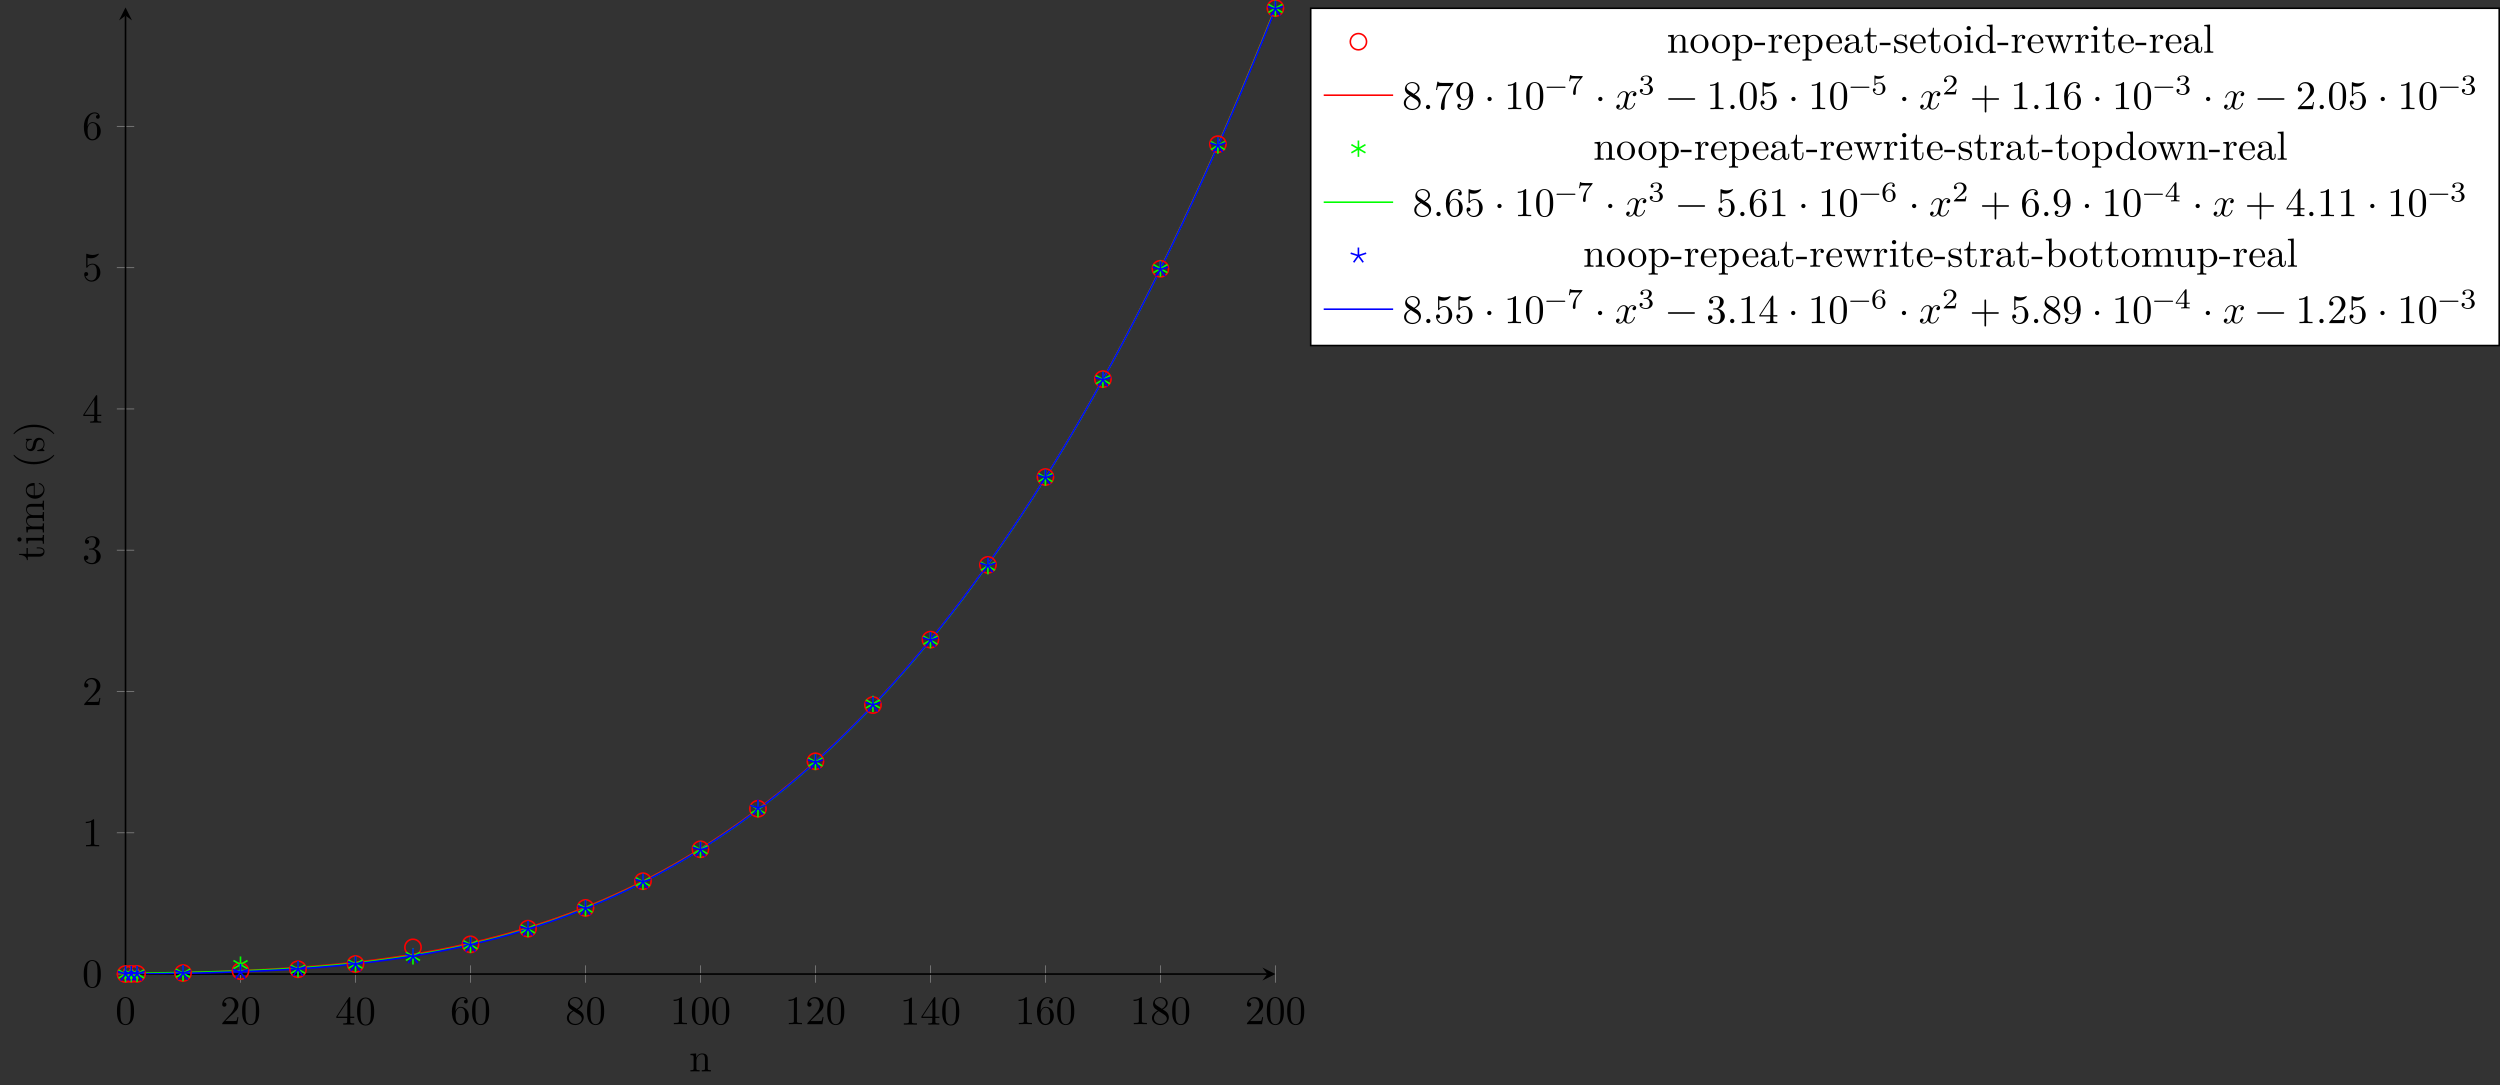 <?xml version="1.0" encoding="UTF-8"?>
<svg xmlns="http://www.w3.org/2000/svg" xmlns:xlink="http://www.w3.org/1999/xlink" width="612.447pt" height="265.796pt" viewBox="0 0 612.447 265.796" version="1.1">
<rect x="0" y="0" width="612.447" height="265.796" fill="#333333" stroke="none"/>
<defs>
<g>
<symbol overflow="visible" id="glyph0-0">
<path style="stroke:none;" d=""/>
</symbol>
<symbol overflow="visible" id="glyph0-1">
<path style="stroke:none;" d="M 4.578 -3.188 C 4.578 -3.984 4.531 -4.781 4.188 -5.516 C 3.734 -6.484 2.906 -6.641 2.5 -6.641 C 1.891 -6.641 1.172 -6.375 0.75 -5.453 C 0.438 -4.766 0.391 -3.984 0.391 -3.188 C 0.391 -2.438 0.422 -1.547 0.844 -0.781 C 1.266 0.016 2 0.219 2.484 0.219 C 3.016 0.219 3.781 0.016 4.219 -0.938 C 4.531 -1.625 4.578 -2.406 4.578 -3.188 Z M 3.766 -3.312 C 3.766 -2.562 3.766 -1.891 3.656 -1.25 C 3.5 -0.297 2.938 0 2.484 0 C 2.094 0 1.5 -0.25 1.328 -1.203 C 1.219 -1.797 1.219 -2.719 1.219 -3.312 C 1.219 -3.953 1.219 -4.609 1.297 -5.141 C 1.484 -6.328 2.234 -6.422 2.484 -6.422 C 2.812 -6.422 3.469 -6.234 3.656 -5.25 C 3.766 -4.688 3.766 -3.938 3.766 -3.312 Z M 3.766 -3.312 "/>
</symbol>
<symbol overflow="visible" id="glyph0-2">
<path style="stroke:none;" d="M 4.469 -1.734 L 4.234 -1.734 C 4.172 -1.438 4.109 -1 4 -0.844 C 3.938 -0.766 3.281 -0.766 3.062 -0.766 L 1.266 -0.766 L 2.328 -1.797 C 3.875 -3.172 4.469 -3.703 4.469 -4.703 C 4.469 -5.844 3.578 -6.641 2.359 -6.641 C 1.234 -6.641 0.5 -5.719 0.5 -4.828 C 0.5 -4.281 1 -4.281 1.031 -4.281 C 1.203 -4.281 1.547 -4.391 1.547 -4.812 C 1.547 -5.062 1.359 -5.328 1.016 -5.328 C 0.938 -5.328 0.922 -5.328 0.891 -5.312 C 1.109 -5.969 1.656 -6.328 2.234 -6.328 C 3.141 -6.328 3.562 -5.516 3.562 -4.703 C 3.562 -3.906 3.078 -3.125 2.516 -2.5 L 0.609 -0.375 C 0.5 -0.266 0.5 -0.234 0.5 0 L 4.203 0 Z M 4.469 -1.734 "/>
</symbol>
<symbol overflow="visible" id="glyph0-3">
<path style="stroke:none;" d="M 4.688 -1.641 L 4.688 -1.953 L 3.703 -1.953 L 3.703 -6.484 C 3.703 -6.688 3.703 -6.75 3.531 -6.75 C 3.453 -6.75 3.422 -6.75 3.344 -6.625 L 0.281 -1.953 L 0.281 -1.641 L 2.938 -1.641 L 2.938 -0.781 C 2.938 -0.422 2.906 -0.312 2.172 -0.312 L 1.969 -0.312 L 1.969 0 C 2.375 -0.031 2.891 -0.031 3.312 -0.031 C 3.734 -0.031 4.25 -0.031 4.672 0 L 4.672 -0.312 L 4.453 -0.312 C 3.719 -0.312 3.703 -0.422 3.703 -0.781 L 3.703 -1.641 Z M 2.984 -1.953 L 0.562 -1.953 L 2.984 -5.672 Z M 2.984 -1.953 "/>
</symbol>
<symbol overflow="visible" id="glyph0-4">
<path style="stroke:none;" d="M 4.562 -2.031 C 4.562 -3.297 3.672 -4.25 2.562 -4.25 C 1.891 -4.25 1.516 -3.75 1.312 -3.266 L 1.312 -3.516 C 1.312 -6.031 2.547 -6.391 3.062 -6.391 C 3.297 -6.391 3.719 -6.328 3.938 -5.984 C 3.781 -5.984 3.391 -5.984 3.391 -5.547 C 3.391 -5.234 3.625 -5.078 3.844 -5.078 C 4 -5.078 4.312 -5.172 4.312 -5.562 C 4.312 -6.156 3.875 -6.641 3.047 -6.641 C 1.766 -6.641 0.422 -5.359 0.422 -3.156 C 0.422 -0.484 1.578 0.219 2.5 0.219 C 3.609 0.219 4.562 -0.719 4.562 -2.031 Z M 3.656 -2.047 C 3.656 -1.562 3.656 -1.062 3.484 -0.703 C 3.188 -0.109 2.734 -0.062 2.5 -0.062 C 1.875 -0.062 1.578 -0.656 1.516 -0.812 C 1.328 -1.281 1.328 -2.078 1.328 -2.25 C 1.328 -3.031 1.656 -4.031 2.547 -4.031 C 2.719 -4.031 3.172 -4.031 3.484 -3.406 C 3.656 -3.047 3.656 -2.531 3.656 -2.047 Z M 3.656 -2.047 "/>
</symbol>
<symbol overflow="visible" id="glyph0-5">
<path style="stroke:none;" d="M 4.562 -1.672 C 4.562 -2.031 4.453 -2.484 4.062 -2.906 C 3.875 -3.109 3.719 -3.203 3.078 -3.609 C 3.797 -3.984 4.281 -4.5 4.281 -5.156 C 4.281 -6.078 3.406 -6.641 2.5 -6.641 C 1.5 -6.641 0.688 -5.906 0.688 -4.969 C 0.688 -4.797 0.703 -4.344 1.125 -3.875 C 1.234 -3.766 1.609 -3.516 1.859 -3.344 C 1.281 -3.047 0.422 -2.5 0.422 -1.5 C 0.422 -0.453 1.438 0.219 2.484 0.219 C 3.609 0.219 4.562 -0.609 4.562 -1.672 Z M 3.844 -5.156 C 3.844 -4.578 3.453 -4.109 2.859 -3.766 L 1.625 -4.562 C 1.172 -4.859 1.125 -5.188 1.125 -5.359 C 1.125 -5.969 1.781 -6.391 2.484 -6.391 C 3.203 -6.391 3.844 -5.875 3.844 -5.156 Z M 4.062 -1.312 C 4.062 -0.578 3.312 -0.062 2.5 -0.062 C 1.641 -0.062 0.922 -0.672 0.922 -1.5 C 0.922 -2.078 1.234 -2.719 2.078 -3.188 L 3.312 -2.406 C 3.594 -2.219 4.062 -1.922 4.062 -1.312 Z M 4.062 -1.312 "/>
</symbol>
<symbol overflow="visible" id="glyph0-6">
<path style="stroke:none;" d="M 4.172 0 L 4.172 -0.312 L 3.859 -0.312 C 2.953 -0.312 2.938 -0.422 2.938 -0.781 L 2.938 -6.375 C 2.938 -6.625 2.938 -6.641 2.703 -6.641 C 2.078 -6 1.203 -6 0.891 -6 L 0.891 -5.688 C 1.094 -5.688 1.672 -5.688 2.188 -5.953 L 2.188 -0.781 C 2.188 -0.422 2.156 -0.312 1.266 -0.312 L 0.953 -0.312 L 0.953 0 C 1.297 -0.031 2.156 -0.031 2.562 -0.031 C 2.953 -0.031 3.828 -0.031 4.172 0 Z M 4.172 0 "/>
</symbol>
<symbol overflow="visible" id="glyph0-7">
<path style="stroke:none;" d="M 4.562 -1.703 C 4.562 -2.516 3.922 -3.297 2.891 -3.516 C 3.703 -3.781 4.281 -4.469 4.281 -5.266 C 4.281 -6.078 3.406 -6.641 2.453 -6.641 C 1.453 -6.641 0.688 -6.047 0.688 -5.281 C 0.688 -4.953 0.906 -4.766 1.203 -4.766 C 1.5 -4.766 1.703 -4.984 1.703 -5.281 C 1.703 -5.766 1.234 -5.766 1.094 -5.766 C 1.391 -6.266 2.047 -6.391 2.406 -6.391 C 2.828 -6.391 3.375 -6.172 3.375 -5.281 C 3.375 -5.156 3.344 -4.578 3.094 -4.141 C 2.797 -3.656 2.453 -3.625 2.203 -3.625 C 2.125 -3.609 1.891 -3.594 1.812 -3.594 C 1.734 -3.578 1.672 -3.562 1.672 -3.469 C 1.672 -3.359 1.734 -3.359 1.906 -3.359 L 2.344 -3.359 C 3.156 -3.359 3.531 -2.688 3.531 -1.703 C 3.531 -0.344 2.844 -0.062 2.406 -0.062 C 1.969 -0.062 1.219 -0.234 0.875 -0.812 C 1.219 -0.766 1.531 -0.984 1.531 -1.359 C 1.531 -1.719 1.266 -1.922 0.984 -1.922 C 0.734 -1.922 0.422 -1.781 0.422 -1.344 C 0.422 -0.438 1.344 0.219 2.438 0.219 C 3.656 0.219 4.562 -0.688 4.562 -1.703 Z M 4.562 -1.703 "/>
</symbol>
<symbol overflow="visible" id="glyph0-8">
<path style="stroke:none;" d="M 4.469 -2 C 4.469 -3.188 3.656 -4.188 2.578 -4.188 C 2.109 -4.188 1.672 -4.031 1.312 -3.672 L 1.312 -5.625 C 1.516 -5.562 1.844 -5.5 2.156 -5.5 C 3.391 -5.5 4.094 -6.406 4.094 -6.531 C 4.094 -6.594 4.062 -6.641 3.984 -6.641 C 3.984 -6.641 3.953 -6.641 3.906 -6.609 C 3.703 -6.516 3.219 -6.312 2.547 -6.312 C 2.156 -6.312 1.688 -6.391 1.219 -6.594 C 1.141 -6.625 1.109 -6.625 1.109 -6.625 C 1 -6.625 1 -6.547 1 -6.391 L 1 -3.438 C 1 -3.266 1 -3.188 1.141 -3.188 C 1.219 -3.188 1.234 -3.203 1.281 -3.266 C 1.391 -3.422 1.75 -3.969 2.562 -3.969 C 3.078 -3.969 3.328 -3.516 3.406 -3.328 C 3.562 -2.953 3.594 -2.578 3.594 -2.078 C 3.594 -1.719 3.594 -1.125 3.344 -0.703 C 3.109 -0.312 2.734 -0.062 2.281 -0.062 C 1.562 -0.062 0.984 -0.594 0.812 -1.172 C 0.844 -1.172 0.875 -1.156 0.984 -1.156 C 1.312 -1.156 1.484 -1.406 1.484 -1.641 C 1.484 -1.891 1.312 -2.141 0.984 -2.141 C 0.844 -2.141 0.5 -2.062 0.5 -1.609 C 0.5 -0.75 1.188 0.219 2.297 0.219 C 3.453 0.219 4.469 -0.734 4.469 -2 Z M 4.469 -2 "/>
</symbol>
<symbol overflow="visible" id="glyph0-9">
<path style="stroke:none;" d="M 1.906 -0.531 C 1.906 -0.812 1.672 -1.062 1.391 -1.062 C 1.094 -1.062 0.859 -0.812 0.859 -0.531 C 0.859 -0.234 1.094 0 1.391 0 C 1.672 0 1.906 -0.234 1.906 -0.531 Z M 1.906 -0.531 "/>
</symbol>
<symbol overflow="visible" id="glyph0-10">
<path style="stroke:none;" d="M 4.828 -6.422 L 2.406 -6.422 C 1.203 -6.422 1.172 -6.547 1.141 -6.734 L 0.891 -6.734 L 0.562 -4.688 L 0.812 -4.688 C 0.844 -4.844 0.922 -5.469 1.062 -5.594 C 1.125 -5.656 1.906 -5.656 2.031 -5.656 L 4.094 -5.656 L 2.984 -4.078 C 2.078 -2.734 1.75 -1.344 1.75 -0.328 C 1.75 -0.234 1.75 0.219 2.219 0.219 C 2.672 0.219 2.672 -0.234 2.672 -0.328 L 2.672 -0.844 C 2.672 -1.391 2.703 -1.938 2.781 -2.469 C 2.828 -2.703 2.953 -3.562 3.406 -4.172 L 4.75 -6.078 C 4.828 -6.188 4.828 -6.203 4.828 -6.422 Z M 4.828 -6.422 "/>
</symbol>
<symbol overflow="visible" id="glyph0-11">
<path style="stroke:none;" d="M 4.562 -3.281 C 4.562 -5.969 3.406 -6.641 2.516 -6.641 C 1.969 -6.641 1.484 -6.453 1.062 -6.016 C 0.641 -5.562 0.422 -5.141 0.422 -4.391 C 0.422 -3.156 1.297 -2.172 2.406 -2.172 C 3.016 -2.172 3.422 -2.594 3.656 -3.172 L 3.656 -2.844 C 3.656 -0.516 2.625 -0.062 2.047 -0.062 C 1.875 -0.062 1.328 -0.078 1.062 -0.422 C 1.5 -0.422 1.578 -0.703 1.578 -0.875 C 1.578 -1.188 1.344 -1.328 1.125 -1.328 C 0.969 -1.328 0.672 -1.25 0.672 -0.859 C 0.672 -0.188 1.203 0.219 2.047 0.219 C 3.344 0.219 4.562 -1.141 4.562 -3.281 Z M 3.641 -4.203 C 3.641 -3.375 3.297 -2.406 2.422 -2.406 C 2.266 -2.406 1.797 -2.406 1.5 -3.031 C 1.312 -3.406 1.312 -3.891 1.312 -4.391 C 1.312 -4.922 1.312 -5.391 1.531 -5.766 C 1.797 -6.266 2.172 -6.391 2.516 -6.391 C 2.984 -6.391 3.312 -6.047 3.484 -5.609 C 3.594 -5.281 3.641 -4.656 3.641 -4.203 Z M 3.641 -4.203 "/>
</symbol>
<symbol overflow="visible" id="glyph0-12">
<path style="stroke:none;" d="M 1.906 -2.5 C 1.906 -2.781 1.672 -3.016 1.391 -3.016 C 1.094 -3.016 0.859 -2.781 0.859 -2.5 C 0.859 -2.203 1.094 -1.969 1.391 -1.969 C 1.672 -1.969 1.906 -2.203 1.906 -2.5 Z M 1.906 -2.5 "/>
</symbol>
<symbol overflow="visible" id="glyph0-13">
<path style="stroke:none;" d="M 5.25 -3.75 C 5.25 -4.266 4.672 -4.406 4.328 -4.406 C 3.75 -4.406 3.406 -3.875 3.281 -3.656 C 3.031 -4.312 2.5 -4.406 2.203 -4.406 C 1.172 -4.406 0.594 -3.125 0.594 -2.875 C 0.594 -2.766 0.719 -2.766 0.719 -2.766 C 0.797 -2.766 0.828 -2.797 0.844 -2.875 C 1.188 -3.938 1.844 -4.188 2.188 -4.188 C 2.375 -4.188 2.719 -4.094 2.719 -3.516 C 2.719 -3.203 2.547 -2.547 2.188 -1.141 C 2.031 -0.531 1.672 -0.109 1.234 -0.109 C 1.172 -0.109 0.953 -0.109 0.734 -0.234 C 0.984 -0.297 1.203 -0.5 1.203 -0.781 C 1.203 -1.047 0.984 -1.125 0.844 -1.125 C 0.531 -1.125 0.297 -0.875 0.297 -0.547 C 0.297 -0.094 0.781 0.109 1.219 0.109 C 1.891 0.109 2.25 -0.594 2.266 -0.641 C 2.391 -0.281 2.75 0.109 3.344 0.109 C 4.375 0.109 4.938 -1.172 4.938 -1.422 C 4.938 -1.531 4.859 -1.531 4.828 -1.531 C 4.734 -1.531 4.719 -1.484 4.688 -1.422 C 4.359 -0.344 3.688 -0.109 3.375 -0.109 C 2.984 -0.109 2.828 -0.422 2.828 -0.766 C 2.828 -0.984 2.875 -1.203 2.984 -1.641 L 3.328 -3.016 C 3.391 -3.266 3.625 -4.188 4.312 -4.188 C 4.359 -4.188 4.609 -4.188 4.812 -4.062 C 4.531 -4 4.344 -3.766 4.344 -3.516 C 4.344 -3.359 4.453 -3.172 4.719 -3.172 C 4.938 -3.172 5.25 -3.344 5.25 -3.75 Z M 5.25 -3.75 "/>
</symbol>
<symbol overflow="visible" id="glyph0-14">
<path style="stroke:none;" d="M 7.203 -2.5 C 7.203 -2.609 7.109 -2.688 7 -2.688 L 0.75 -2.688 C 0.641 -2.688 0.562 -2.609 0.562 -2.5 C 0.562 -2.375 0.641 -2.297 0.75 -2.297 L 7 -2.297 C 7.109 -2.297 7.203 -2.375 7.203 -2.5 Z M 7.203 -2.5 "/>
</symbol>
<symbol overflow="visible" id="glyph0-15">
<path style="stroke:none;" d="M 7.203 -2.5 C 7.203 -2.609 7.109 -2.688 7 -2.688 L 4.078 -2.688 L 4.078 -5.609 C 4.078 -5.719 3.984 -5.812 3.875 -5.812 C 3.766 -5.812 3.672 -5.719 3.672 -5.609 L 3.672 -2.688 L 0.75 -2.688 C 0.641 -2.688 0.562 -2.609 0.562 -2.5 C 0.562 -2.375 0.641 -2.297 0.75 -2.297 L 3.672 -2.297 L 3.672 0.625 C 3.672 0.734 3.766 0.828 3.875 0.828 C 3.984 0.828 4.078 0.734 4.078 0.625 L 4.078 -2.297 L 7 -2.297 C 7.109 -2.297 7.203 -2.375 7.203 -2.5 Z M 7.203 -2.5 "/>
</symbol>
<symbol overflow="visible" id="glyph1-0">
<path style="stroke:none;" d=""/>
</symbol>
<symbol overflow="visible" id="glyph1-1">
<path style="stroke:none;" d="M 5.328 0 L 5.328 -0.312 C 4.812 -0.312 4.562 -0.312 4.562 -0.609 L 4.562 -2.516 C 4.562 -3.375 4.562 -3.672 4.25 -4.031 C 4.109 -4.203 3.781 -4.406 3.203 -4.406 C 2.469 -4.406 2 -3.984 1.719 -3.359 L 1.719 -4.406 L 0.312 -4.297 L 0.312 -3.984 C 1.016 -3.984 1.094 -3.922 1.094 -3.422 L 1.094 -0.75 C 1.094 -0.312 0.984 -0.312 0.312 -0.312 L 0.312 0 L 1.453 -0.031 L 2.562 0 L 2.562 -0.312 C 1.891 -0.312 1.781 -0.312 1.781 -0.75 L 1.781 -2.594 C 1.781 -3.625 2.5 -4.188 3.125 -4.188 C 3.766 -4.188 3.875 -3.656 3.875 -3.078 L 3.875 -0.75 C 3.875 -0.312 3.766 -0.312 3.094 -0.312 L 3.094 0 L 4.219 -0.031 Z M 5.328 0 "/>
</symbol>
<symbol overflow="visible" id="glyph1-2">
<path style="stroke:none;" d="M 4.688 -2.141 C 4.688 -3.406 3.703 -4.469 2.5 -4.469 C 1.25 -4.469 0.281 -3.375 0.281 -2.141 C 0.281 -0.844 1.312 0.109 2.484 0.109 C 3.688 0.109 4.688 -0.875 4.688 -2.141 Z M 3.875 -2.219 C 3.875 -1.859 3.875 -1.312 3.656 -0.875 C 3.422 -0.422 2.984 -0.141 2.5 -0.141 C 2.062 -0.141 1.625 -0.344 1.359 -0.812 C 1.109 -1.25 1.109 -1.859 1.109 -2.219 C 1.109 -2.609 1.109 -3.141 1.344 -3.578 C 1.609 -4.031 2.078 -4.25 2.484 -4.25 C 2.922 -4.25 3.344 -4.031 3.609 -3.594 C 3.875 -3.172 3.875 -2.594 3.875 -2.219 Z M 3.875 -2.219 "/>
</symbol>
<symbol overflow="visible" id="glyph1-3">
<path style="stroke:none;" d="M 5.188 -2.156 C 5.188 -3.422 4.234 -4.406 3.109 -4.406 C 2.328 -4.406 1.906 -3.969 1.719 -3.75 L 1.719 -4.406 L 0.281 -4.297 L 0.281 -3.984 C 0.984 -3.984 1.062 -3.922 1.062 -3.484 L 1.062 1.172 C 1.062 1.625 0.953 1.625 0.281 1.625 L 0.281 1.938 L 1.391 1.906 L 2.516 1.938 L 2.516 1.625 C 1.859 1.625 1.75 1.625 1.75 1.172 L 1.75 -0.594 C 1.797 -0.422 2.219 0.109 2.969 0.109 C 4.156 0.109 5.188 -0.875 5.188 -2.156 Z M 4.359 -2.156 C 4.359 -0.953 3.672 -0.109 2.938 -0.109 C 2.531 -0.109 2.156 -0.312 1.891 -0.719 C 1.75 -0.922 1.75 -0.938 1.75 -1.141 L 1.75 -3.359 C 2.031 -3.875 2.516 -4.156 3.031 -4.156 C 3.766 -4.156 4.359 -3.281 4.359 -2.156 Z M 4.359 -2.156 "/>
</symbol>
<symbol overflow="visible" id="glyph1-4">
<path style="stroke:none;" d="M 2.75 -1.859 L 2.75 -2.438 L 0.109 -2.438 L 0.109 -1.859 Z M 2.75 -1.859 "/>
</symbol>
<symbol overflow="visible" id="glyph1-5">
<path style="stroke:none;" d="M 3.625 -3.797 C 3.625 -4.109 3.312 -4.406 2.891 -4.406 C 2.156 -4.406 1.797 -3.734 1.672 -3.312 L 1.672 -4.406 L 0.281 -4.297 L 0.281 -3.984 C 0.984 -3.984 1.062 -3.922 1.062 -3.422 L 1.062 -0.75 C 1.062 -0.312 0.953 -0.312 0.281 -0.312 L 0.281 0 L 1.422 -0.031 C 1.812 -0.031 2.281 -0.031 2.688 0 L 2.688 -0.312 L 2.469 -0.312 C 1.734 -0.312 1.719 -0.422 1.719 -0.781 L 1.719 -2.312 C 1.719 -3.297 2.141 -4.188 2.891 -4.188 C 2.953 -4.188 2.984 -4.188 3 -4.172 C 2.969 -4.172 2.766 -4.047 2.766 -3.781 C 2.766 -3.516 2.984 -3.359 3.203 -3.359 C 3.375 -3.359 3.625 -3.484 3.625 -3.797 Z M 3.625 -3.797 "/>
</symbol>
<symbol overflow="visible" id="glyph1-6">
<path style="stroke:none;" d="M 4.141 -1.188 C 4.141 -1.281 4.062 -1.312 4 -1.312 C 3.922 -1.312 3.891 -1.25 3.875 -1.172 C 3.531 -0.141 2.625 -0.141 2.531 -0.141 C 2.031 -0.141 1.641 -0.438 1.406 -0.812 C 1.109 -1.281 1.109 -1.938 1.109 -2.297 L 3.891 -2.297 C 4.109 -2.297 4.141 -2.297 4.141 -2.516 C 4.141 -3.5 3.594 -4.469 2.359 -4.469 C 1.203 -4.469 0.281 -3.438 0.281 -2.188 C 0.281 -0.859 1.328 0.109 2.469 0.109 C 3.688 0.109 4.141 -1 4.141 -1.188 Z M 3.484 -2.516 L 1.109 -2.516 C 1.172 -4 2.016 -4.25 2.359 -4.25 C 3.375 -4.25 3.484 -2.906 3.484 -2.516 Z M 3.484 -2.516 "/>
</symbol>
<symbol overflow="visible" id="glyph1-7">
<path style="stroke:none;" d="M 4.812 -0.891 L 4.812 -1.453 L 4.562 -1.453 L 4.562 -0.891 C 4.562 -0.312 4.312 -0.25 4.203 -0.25 C 3.875 -0.25 3.844 -0.703 3.844 -0.75 L 3.844 -2.734 C 3.844 -3.156 3.844 -3.547 3.484 -3.922 C 3.094 -4.312 2.594 -4.469 2.109 -4.469 C 1.297 -4.469 0.609 -4 0.609 -3.344 C 0.609 -3.047 0.812 -2.875 1.062 -2.875 C 1.344 -2.875 1.531 -3.078 1.531 -3.328 C 1.531 -3.453 1.469 -3.781 1.016 -3.781 C 1.281 -4.141 1.781 -4.25 2.094 -4.25 C 2.578 -4.25 3.156 -3.859 3.156 -2.969 L 3.156 -2.609 C 2.641 -2.578 1.938 -2.547 1.312 -2.25 C 0.562 -1.906 0.312 -1.391 0.312 -0.953 C 0.312 -0.141 1.281 0.109 1.906 0.109 C 2.578 0.109 3.031 -0.297 3.219 -0.75 C 3.266 -0.359 3.531 0.062 4 0.062 C 4.203 0.062 4.812 -0.078 4.812 -0.891 Z M 3.156 -1.391 C 3.156 -0.453 2.438 -0.109 1.984 -0.109 C 1.5 -0.109 1.094 -0.453 1.094 -0.953 C 1.094 -1.5 1.5 -2.328 3.156 -2.391 Z M 3.156 -1.391 "/>
</symbol>
<symbol overflow="visible" id="glyph1-8">
<path style="stroke:none;" d="M 3.312 -1.234 L 3.312 -1.797 L 3.062 -1.797 L 3.062 -1.25 C 3.062 -0.516 2.766 -0.141 2.391 -0.141 C 1.719 -0.141 1.719 -1.047 1.719 -1.219 L 1.719 -3.984 L 3.156 -3.984 L 3.156 -4.297 L 1.719 -4.297 L 1.719 -6.125 L 1.469 -6.125 C 1.469 -5.312 1.172 -4.25 0.188 -4.203 L 0.188 -3.984 L 1.031 -3.984 L 1.031 -1.234 C 1.031 -0.016 1.969 0.109 2.328 0.109 C 3.031 0.109 3.312 -0.594 3.312 -1.234 Z M 3.312 -1.234 "/>
</symbol>
<symbol overflow="visible" id="glyph1-9">
<path style="stroke:none;" d="M 3.594 -1.281 C 3.594 -1.797 3.297 -2.109 3.172 -2.219 C 2.844 -2.547 2.453 -2.625 2.031 -2.703 C 1.469 -2.812 0.812 -2.938 0.812 -3.516 C 0.812 -3.875 1.062 -4.281 1.922 -4.281 C 3.016 -4.281 3.078 -3.375 3.094 -3.078 C 3.094 -2.984 3.203 -2.984 3.203 -2.984 C 3.344 -2.984 3.344 -3.031 3.344 -3.219 L 3.344 -4.234 C 3.344 -4.391 3.344 -4.469 3.234 -4.469 C 3.188 -4.469 3.156 -4.469 3.031 -4.344 C 3 -4.312 2.906 -4.219 2.859 -4.188 C 2.484 -4.469 2.078 -4.469 1.922 -4.469 C 0.703 -4.469 0.328 -3.797 0.328 -3.234 C 0.328 -2.891 0.484 -2.609 0.75 -2.391 C 1.078 -2.141 1.359 -2.078 2.078 -1.938 C 2.297 -1.891 3.109 -1.734 3.109 -1.016 C 3.109 -0.516 2.766 -0.109 1.984 -0.109 C 1.141 -0.109 0.781 -0.672 0.594 -1.531 C 0.562 -1.656 0.562 -1.688 0.453 -1.688 C 0.328 -1.688 0.328 -1.625 0.328 -1.453 L 0.328 -0.125 C 0.328 0.047 0.328 0.109 0.438 0.109 C 0.484 0.109 0.5 0.094 0.688 -0.094 C 0.703 -0.109 0.703 -0.125 0.891 -0.312 C 1.328 0.094 1.781 0.109 1.984 0.109 C 3.125 0.109 3.594 -0.562 3.594 -1.281 Z M 3.594 -1.281 "/>
</symbol>
<symbol overflow="visible" id="glyph1-10">
<path style="stroke:none;" d="M 2.469 0 L 2.469 -0.312 C 1.797 -0.312 1.766 -0.359 1.766 -0.75 L 1.766 -4.406 L 0.375 -4.297 L 0.375 -3.984 C 1.016 -3.984 1.109 -3.922 1.109 -3.438 L 1.109 -0.75 C 1.109 -0.312 1 -0.312 0.328 -0.312 L 0.328 0 L 1.422 -0.031 C 1.781 -0.031 2.125 -0.016 2.469 0 Z M 1.906 -6.016 C 1.906 -6.297 1.688 -6.547 1.391 -6.547 C 1.047 -6.547 0.844 -6.266 0.844 -6.016 C 0.844 -5.75 1.078 -5.5 1.375 -5.5 C 1.719 -5.5 1.906 -5.766 1.906 -6.016 Z M 1.906 -6.016 "/>
</symbol>
<symbol overflow="visible" id="glyph1-11">
<path style="stroke:none;" d="M 5.25 0 L 5.25 -0.312 C 4.562 -0.312 4.469 -0.375 4.469 -0.875 L 4.469 -6.922 L 3.047 -6.812 L 3.047 -6.5 C 3.734 -6.5 3.812 -6.438 3.812 -5.938 L 3.812 -3.781 C 3.531 -4.141 3.094 -4.406 2.562 -4.406 C 1.391 -4.406 0.344 -3.422 0.344 -2.141 C 0.344 -0.875 1.312 0.109 2.453 0.109 C 3.094 0.109 3.531 -0.234 3.781 -0.547 L 3.781 0.109 Z M 3.781 -1.172 C 3.781 -1 3.781 -0.984 3.672 -0.812 C 3.375 -0.328 2.938 -0.109 2.5 -0.109 C 2.047 -0.109 1.688 -0.375 1.453 -0.75 C 1.203 -1.156 1.172 -1.719 1.172 -2.141 C 1.172 -2.5 1.188 -3.094 1.469 -3.547 C 1.688 -3.859 2.062 -4.188 2.609 -4.188 C 2.953 -4.188 3.375 -4.031 3.672 -3.594 C 3.781 -3.422 3.781 -3.406 3.781 -3.219 Z M 3.781 -1.172 "/>
</symbol>
<symbol overflow="visible" id="glyph1-12">
<path style="stroke:none;" d="M 7.016 -3.984 L 7.016 -4.297 C 6.781 -4.281 6.5 -4.266 6.281 -4.266 L 5.359 -4.297 L 5.359 -3.984 C 5.719 -3.984 5.938 -3.797 5.938 -3.516 C 5.938 -3.453 5.938 -3.422 5.875 -3.297 L 4.969 -0.75 L 3.984 -3.531 C 3.953 -3.656 3.938 -3.672 3.938 -3.719 C 3.938 -3.984 4.328 -3.984 4.531 -3.984 L 4.531 -4.297 L 3.484 -4.266 C 3.188 -4.266 2.906 -4.281 2.609 -4.297 L 2.609 -3.984 C 2.969 -3.984 3.125 -3.969 3.234 -3.844 C 3.281 -3.781 3.391 -3.484 3.453 -3.297 L 2.609 -0.875 L 1.656 -3.531 C 1.609 -3.656 1.609 -3.672 1.609 -3.719 C 1.609 -3.984 2 -3.984 2.188 -3.984 L 2.188 -4.297 L 1.109 -4.266 L 0.172 -4.297 L 0.172 -3.984 C 0.672 -3.984 0.797 -3.953 0.922 -3.641 L 2.172 -0.109 C 2.219 0.031 2.25 0.109 2.375 0.109 C 2.516 0.109 2.531 0.047 2.578 -0.094 L 3.594 -2.906 L 4.609 -0.078 C 4.641 0.031 4.672 0.109 4.812 0.109 C 4.938 0.109 4.969 0.016 5 -0.078 L 6.172 -3.344 C 6.344 -3.844 6.656 -3.984 7.016 -3.984 Z M 7.016 -3.984 "/>
</symbol>
<symbol overflow="visible" id="glyph1-13">
<path style="stroke:none;" d="M 2.547 0 L 2.547 -0.312 C 1.875 -0.312 1.766 -0.312 1.766 -0.75 L 1.766 -6.922 L 0.328 -6.812 L 0.328 -6.5 C 1.031 -6.5 1.109 -6.438 1.109 -5.938 L 1.109 -0.75 C 1.109 -0.312 1 -0.312 0.328 -0.312 L 0.328 0 L 1.438 -0.031 Z M 2.547 0 "/>
</symbol>
<symbol overflow="visible" id="glyph1-14">
<path style="stroke:none;" d="M 5.188 -2.156 C 5.188 -3.422 4.219 -4.406 3.078 -4.406 C 2.297 -4.406 1.875 -3.938 1.719 -3.766 L 1.719 -6.922 L 0.281 -6.812 L 0.281 -6.5 C 0.984 -6.5 1.062 -6.438 1.062 -5.938 L 1.062 0 L 1.312 0 L 1.672 -0.625 C 1.812 -0.391 2.234 0.109 2.969 0.109 C 4.156 0.109 5.188 -0.875 5.188 -2.156 Z M 4.359 -2.156 C 4.359 -1.797 4.344 -1.203 4.062 -0.75 C 3.844 -0.438 3.469 -0.109 2.938 -0.109 C 2.484 -0.109 2.125 -0.344 1.891 -0.719 C 1.75 -0.922 1.75 -0.953 1.75 -1.141 L 1.75 -3.188 C 1.75 -3.375 1.75 -3.391 1.859 -3.547 C 2.25 -4.109 2.797 -4.188 3.031 -4.188 C 3.484 -4.188 3.844 -3.922 4.078 -3.547 C 4.344 -3.141 4.359 -2.578 4.359 -2.156 Z M 4.359 -2.156 "/>
</symbol>
<symbol overflow="visible" id="glyph1-15">
<path style="stroke:none;" d="M 8.109 0 L 8.109 -0.312 C 7.594 -0.312 7.344 -0.312 7.328 -0.609 L 7.328 -2.516 C 7.328 -3.375 7.328 -3.672 7.016 -4.031 C 6.875 -4.203 6.547 -4.406 5.969 -4.406 C 5.141 -4.406 4.688 -3.812 4.531 -3.422 C 4.391 -4.297 3.656 -4.406 3.203 -4.406 C 2.469 -4.406 2 -3.984 1.719 -3.359 L 1.719 -4.406 L 0.312 -4.297 L 0.312 -3.984 C 1.016 -3.984 1.094 -3.922 1.094 -3.422 L 1.094 -0.75 C 1.094 -0.312 0.984 -0.312 0.312 -0.312 L 0.312 0 L 1.453 -0.031 L 2.562 0 L 2.562 -0.312 C 1.891 -0.312 1.781 -0.312 1.781 -0.75 L 1.781 -2.594 C 1.781 -3.625 2.5 -4.188 3.125 -4.188 C 3.766 -4.188 3.875 -3.656 3.875 -3.078 L 3.875 -0.75 C 3.875 -0.312 3.766 -0.312 3.094 -0.312 L 3.094 0 L 4.219 -0.031 L 5.328 0 L 5.328 -0.312 C 4.672 -0.312 4.562 -0.312 4.562 -0.75 L 4.562 -2.594 C 4.562 -3.625 5.266 -4.188 5.906 -4.188 C 6.531 -4.188 6.641 -3.656 6.641 -3.078 L 6.641 -0.75 C 6.641 -0.312 6.531 -0.312 5.859 -0.312 L 5.859 0 L 6.984 -0.031 Z M 8.109 0 "/>
</symbol>
<symbol overflow="visible" id="glyph1-16">
<path style="stroke:none;" d="M 5.328 0 L 5.328 -0.312 C 4.641 -0.312 4.562 -0.375 4.562 -0.875 L 4.562 -4.406 L 3.094 -4.297 L 3.094 -3.984 C 3.781 -3.984 3.875 -3.922 3.875 -3.422 L 3.875 -1.656 C 3.875 -0.781 3.391 -0.109 2.656 -0.109 C 1.828 -0.109 1.781 -0.578 1.781 -1.094 L 1.781 -4.406 L 0.312 -4.297 L 0.312 -3.984 C 1.094 -3.984 1.094 -3.953 1.094 -3.078 L 1.094 -1.578 C 1.094 -0.797 1.094 0.109 2.609 0.109 C 3.172 0.109 3.609 -0.172 3.891 -0.781 L 3.891 0.109 Z M 5.328 0 "/>
</symbol>
<symbol overflow="visible" id="glyph2-0">
<path style="stroke:none;" d=""/>
</symbol>
<symbol overflow="visible" id="glyph2-1">
<path style="stroke:none;" d="M -1.234 -3.312 L -1.797 -3.312 L -1.797 -3.062 L -1.25 -3.062 C -0.516 -3.062 -0.141 -2.766 -0.141 -2.391 C -0.141 -1.719 -1.047 -1.719 -1.219 -1.719 L -3.984 -1.719 L -3.984 -3.156 L -4.297 -3.156 L -4.297 -1.719 L -6.125 -1.719 L -6.125 -1.469 C -5.312 -1.469 -4.25 -1.172 -4.203 -0.188 L -3.984 -0.188 L -3.984 -1.031 L -1.234 -1.031 C -0.016 -1.031 0.109 -1.969 0.109 -2.328 C 0.109 -3.031 -0.594 -3.312 -1.234 -3.312 Z M -1.234 -3.312 "/>
</symbol>
<symbol overflow="visible" id="glyph2-2">
<path style="stroke:none;" d="M 0 -2.469 L -0.312 -2.469 C -0.312 -1.797 -0.359 -1.766 -0.75 -1.766 L -4.406 -1.766 L -4.297 -0.375 L -3.984 -0.375 C -3.984 -1.016 -3.922 -1.109 -3.438 -1.109 L -0.75 -1.109 C -0.312 -1.109 -0.312 -1 -0.312 -0.328 L 0 -0.328 L -0.031 -1.422 C -0.031 -1.781 -0.016 -2.125 0 -2.469 Z M -6.016 -1.906 C -6.297 -1.906 -6.547 -1.688 -6.547 -1.391 C -6.547 -1.047 -6.266 -0.844 -6.016 -0.844 C -5.75 -0.844 -5.5 -1.078 -5.5 -1.375 C -5.5 -1.719 -5.766 -1.906 -6.016 -1.906 Z M -6.016 -1.906 "/>
</symbol>
<symbol overflow="visible" id="glyph2-3">
<path style="stroke:none;" d="M 0 -8.109 L -0.312 -8.109 C -0.312 -7.594 -0.312 -7.344 -0.609 -7.328 L -2.516 -7.328 C -3.375 -7.328 -3.672 -7.328 -4.031 -7.016 C -4.203 -6.875 -4.406 -6.547 -4.406 -5.969 C -4.406 -5.141 -3.812 -4.688 -3.422 -4.531 C -4.297 -4.391 -4.406 -3.656 -4.406 -3.203 C -4.406 -2.469 -3.984 -2 -3.359 -1.719 L -4.406 -1.719 L -4.297 -0.312 L -3.984 -0.312 C -3.984 -1.016 -3.922 -1.094 -3.422 -1.094 L -0.75 -1.094 C -0.312 -1.094 -0.312 -0.984 -0.312 -0.312 L 0 -0.312 L -0.031 -1.453 L 0 -2.562 L -0.312 -2.562 C -0.312 -1.891 -0.312 -1.781 -0.75 -1.781 L -2.594 -1.781 C -3.625 -1.781 -4.188 -2.5 -4.188 -3.125 C -4.188 -3.766 -3.656 -3.875 -3.078 -3.875 L -0.75 -3.875 C -0.312 -3.875 -0.312 -3.766 -0.312 -3.094 L 0 -3.094 L -0.031 -4.219 L 0 -5.328 L -0.312 -5.328 C -0.312 -4.672 -0.312 -4.562 -0.75 -4.562 L -2.594 -4.562 C -3.625 -4.562 -4.188 -5.266 -4.188 -5.906 C -4.188 -6.531 -3.656 -6.641 -3.078 -6.641 L -0.75 -6.641 C -0.312 -6.641 -0.312 -6.531 -0.312 -5.859 L 0 -5.859 L -0.031 -6.984 Z M 0 -8.109 "/>
</symbol>
<symbol overflow="visible" id="glyph2-4">
<path style="stroke:none;" d="M -1.188 -4.141 C -1.281 -4.141 -1.312 -4.062 -1.312 -4 C -1.312 -3.922 -1.25 -3.891 -1.172 -3.875 C -0.141 -3.531 -0.141 -2.625 -0.141 -2.531 C -0.141 -2.031 -0.438 -1.641 -0.812 -1.406 C -1.281 -1.109 -1.938 -1.109 -2.297 -1.109 L -2.297 -3.891 C -2.297 -4.109 -2.297 -4.141 -2.516 -4.141 C -3.5 -4.141 -4.469 -3.594 -4.469 -2.359 C -4.469 -1.203 -3.438 -0.281 -2.188 -0.281 C -0.859 -0.281 0.109 -1.328 0.109 -2.469 C 0.109 -3.688 -1 -4.141 -1.188 -4.141 Z M -2.516 -3.484 L -2.516 -1.109 C -4 -1.172 -4.25 -2.016 -4.25 -2.359 C -4.25 -3.375 -2.906 -3.484 -2.516 -3.484 Z M -2.516 -3.484 "/>
</symbol>
<symbol overflow="visible" id="glyph2-5">
<path style="stroke:none;" d="M 2.391 -3.297 C 2.359 -3.297 2.344 -3.297 2.172 -3.125 C 0.922 -1.891 -0.969 -1.562 -2.5 -1.562 C -4.234 -1.562 -5.969 -1.938 -7.203 -3.172 C -7.328 -3.297 -7.344 -3.297 -7.375 -3.297 C -7.453 -3.297 -7.484 -3.266 -7.484 -3.203 C -7.484 -3.094 -6.797 -2.203 -5.531 -1.609 C -4.438 -1.109 -3.328 -0.984 -2.5 -0.984 C -1.719 -0.984 -0.516 -1.094 0.625 -1.641 C 1.844 -2.25 2.5 -3.094 2.5 -3.203 C 2.5 -3.266 2.469 -3.297 2.391 -3.297 Z M 2.391 -3.297 "/>
</symbol>
<symbol overflow="visible" id="glyph2-6">
<path style="stroke:none;" d="M -1.281 -3.594 C -1.797 -3.594 -2.109 -3.297 -2.219 -3.172 C -2.547 -2.844 -2.625 -2.453 -2.703 -2.031 C -2.812 -1.469 -2.938 -0.812 -3.516 -0.812 C -3.875 -0.812 -4.281 -1.062 -4.281 -1.922 C -4.281 -3.016 -3.375 -3.078 -3.078 -3.094 C -2.984 -3.094 -2.984 -3.203 -2.984 -3.203 C -2.984 -3.344 -3.031 -3.344 -3.219 -3.344 L -4.234 -3.344 C -4.391 -3.344 -4.469 -3.344 -4.469 -3.234 C -4.469 -3.188 -4.469 -3.156 -4.344 -3.031 C -4.312 -3 -4.219 -2.906 -4.188 -2.859 C -4.469 -2.484 -4.469 -2.078 -4.469 -1.922 C -4.469 -0.703 -3.797 -0.328 -3.234 -0.328 C -2.891 -0.328 -2.609 -0.484 -2.391 -0.75 C -2.141 -1.078 -2.078 -1.359 -1.938 -2.078 C -1.891 -2.297 -1.734 -3.109 -1.016 -3.109 C -0.516 -3.109 -0.109 -2.766 -0.109 -1.984 C -0.109 -1.141 -0.672 -0.781 -1.531 -0.594 C -1.656 -0.562 -1.688 -0.562 -1.688 -0.453 C -1.688 -0.328 -1.625 -0.328 -1.453 -0.328 L -0.125 -0.328 C 0.047 -0.328 0.109 -0.328 0.109 -0.438 C 0.109 -0.484 0.094 -0.5 -0.094 -0.688 C -0.109 -0.703 -0.125 -0.703 -0.312 -0.891 C 0.094 -1.328 0.109 -1.781 0.109 -1.984 C 0.109 -3.125 -0.562 -3.594 -1.281 -3.594 Z M -1.281 -3.594 "/>
</symbol>
<symbol overflow="visible" id="glyph2-7">
<path style="stroke:none;" d="M -2.5 -2.875 C -3.266 -2.875 -4.469 -2.766 -5.609 -2.219 C -6.828 -1.625 -7.484 -0.766 -7.484 -0.672 C -7.484 -0.609 -7.438 -0.562 -7.375 -0.562 C -7.344 -0.562 -7.328 -0.562 -7.141 -0.75 C -6.156 -1.734 -4.578 -2.297 -2.5 -2.297 C -0.781 -2.297 0.969 -1.938 2.219 -0.703 C 2.344 -0.562 2.359 -0.562 2.391 -0.562 C 2.453 -0.562 2.5 -0.609 2.5 -0.672 C 2.5 -0.766 1.812 -1.672 0.547 -2.25 C -0.547 -2.766 -1.656 -2.875 -2.5 -2.875 Z M -2.5 -2.875 "/>
</symbol>
<symbol overflow="visible" id="glyph3-0">
<path style="stroke:none;" d=""/>
</symbol>
<symbol overflow="visible" id="glyph3-1">
<path style="stroke:none;" d="M 5.047 -1.75 C 5.047 -1.828 4.984 -1.891 4.906 -1.891 L 0.531 -1.891 C 0.453 -1.891 0.391 -1.828 0.391 -1.75 C 0.391 -1.672 0.453 -1.609 0.531 -1.609 L 4.906 -1.609 C 4.984 -1.609 5.047 -1.672 5.047 -1.75 Z M 5.047 -1.75 "/>
</symbol>
<symbol overflow="visible" id="glyph3-2">
<path style="stroke:none;" d="M 3.812 -4.5 L 1.984 -4.5 C 1.703 -4.5 1.625 -4.5 1.375 -4.531 C 1 -4.547 0.984 -4.609 0.969 -4.719 L 0.734 -4.719 L 0.484 -3.234 L 0.719 -3.234 C 0.734 -3.328 0.812 -3.797 0.922 -3.859 C 0.984 -3.906 1.547 -3.906 1.641 -3.906 L 3.172 -3.906 L 2.438 -2.984 C 1.531 -1.781 1.453 -0.672 1.453 -0.266 C 1.453 -0.188 1.453 0.141 1.781 0.141 C 2.109 0.141 2.109 -0.172 2.109 -0.266 L 2.109 -0.547 C 2.109 -1.906 2.391 -2.516 2.688 -2.906 L 3.734 -4.219 C 3.812 -4.297 3.812 -4.312 3.812 -4.5 Z M 3.812 -4.5 "/>
</symbol>
<symbol overflow="visible" id="glyph3-3">
<path style="stroke:none;" d="M 3.594 -1.203 C 3.594 -1.75 3.141 -2.297 2.375 -2.453 C 3.109 -2.719 3.375 -3.25 3.375 -3.672 C 3.375 -4.219 2.734 -4.641 1.969 -4.641 C 1.188 -4.641 0.594 -4.266 0.594 -3.703 C 0.594 -3.469 0.75 -3.328 0.953 -3.328 C 1.172 -3.328 1.312 -3.5 1.312 -3.688 C 1.312 -3.891 1.172 -4.031 0.953 -4.047 C 1.203 -4.359 1.688 -4.438 1.938 -4.438 C 2.25 -4.438 2.703 -4.281 2.703 -3.672 C 2.703 -3.375 2.594 -3.062 2.422 -2.844 C 2.188 -2.578 1.984 -2.562 1.641 -2.547 C 1.469 -2.531 1.453 -2.531 1.422 -2.516 C 1.422 -2.516 1.344 -2.5 1.344 -2.438 C 1.344 -2.328 1.406 -2.328 1.531 -2.328 L 1.906 -2.328 C 2.453 -2.328 2.844 -1.953 2.844 -1.203 C 2.844 -0.344 2.344 -0.078 1.938 -0.078 C 1.656 -0.078 1.047 -0.156 0.75 -0.578 C 1.078 -0.594 1.156 -0.812 1.156 -0.969 C 1.156 -1.188 0.984 -1.344 0.766 -1.344 C 0.578 -1.344 0.375 -1.234 0.375 -0.938 C 0.375 -0.281 1.109 0.141 1.953 0.141 C 2.922 0.141 3.594 -0.516 3.594 -1.203 Z M 3.594 -1.203 "/>
</symbol>
<symbol overflow="visible" id="glyph3-4">
<path style="stroke:none;" d="M 3.531 -1.406 C 3.531 -2.188 2.922 -2.922 2.062 -2.922 C 1.75 -2.922 1.391 -2.844 1.078 -2.578 L 1.078 -3.891 C 1.438 -3.812 1.641 -3.812 1.766 -3.812 C 2.688 -3.812 3.234 -4.438 3.234 -4.547 C 3.234 -4.609 3.172 -4.641 3.141 -4.641 C 3.141 -4.641 3.109 -4.641 3.094 -4.609 C 2.922 -4.547 2.547 -4.422 2.031 -4.422 C 1.844 -4.422 1.469 -4.422 1.016 -4.609 C 0.938 -4.641 0.922 -4.641 0.922 -4.641 C 0.828 -4.641 0.828 -4.562 0.828 -4.453 L 0.828 -2.391 C 0.828 -2.266 0.828 -2.188 0.938 -2.188 C 1 -2.188 1.016 -2.203 1.078 -2.281 C 1.391 -2.672 1.812 -2.719 2.047 -2.719 C 2.469 -2.719 2.656 -2.391 2.703 -2.328 C 2.828 -2.109 2.859 -1.844 2.859 -1.438 C 2.859 -1.219 2.859 -0.812 2.656 -0.5 C 2.484 -0.25 2.172 -0.078 1.844 -0.078 C 1.391 -0.078 0.922 -0.328 0.734 -0.797 C 1 -0.781 1.141 -0.953 1.141 -1.141 C 1.141 -1.438 0.875 -1.5 0.797 -1.5 C 0.797 -1.5 0.438 -1.5 0.438 -1.125 C 0.438 -0.484 1.016 0.141 1.844 0.141 C 2.75 0.141 3.531 -0.531 3.531 -1.406 Z M 3.531 -1.406 "/>
</symbol>
<symbol overflow="visible" id="glyph3-5">
<path style="stroke:none;" d="M 3.531 -1.266 L 3.297 -1.266 C 3.266 -1.125 3.203 -0.703 3.109 -0.641 C 3.047 -0.594 2.516 -0.594 2.422 -0.594 L 1.125 -0.594 C 1.859 -1.25 2.109 -1.438 2.531 -1.766 C 3.047 -2.172 3.531 -2.609 3.531 -3.281 C 3.531 -4.125 2.781 -4.641 1.891 -4.641 C 1.031 -4.641 0.438 -4.031 0.438 -3.391 C 0.438 -3.031 0.734 -3 0.812 -3 C 0.984 -3 1.188 -3.109 1.188 -3.359 C 1.188 -3.5 1.125 -3.734 0.766 -3.734 C 0.984 -4.234 1.453 -4.391 1.781 -4.391 C 2.484 -4.391 2.844 -3.844 2.844 -3.281 C 2.844 -2.672 2.422 -2.188 2.188 -1.938 L 0.516 -0.266 C 0.438 -0.203 0.438 -0.203 0.438 0 L 3.312 0 Z M 3.531 -1.266 "/>
</symbol>
<symbol overflow="visible" id="glyph3-6">
<path style="stroke:none;" d="M 3.594 -1.422 C 3.594 -2.312 2.891 -2.969 2.062 -2.969 C 1.516 -2.969 1.203 -2.594 1.047 -2.281 C 1.047 -2.859 1.094 -3.375 1.359 -3.797 C 1.594 -4.172 1.984 -4.438 2.422 -4.438 C 2.641 -4.438 2.906 -4.375 3.047 -4.188 C 2.875 -4.172 2.734 -4.062 2.734 -3.859 C 2.734 -3.688 2.844 -3.531 3.062 -3.531 C 3.266 -3.531 3.391 -3.672 3.391 -3.875 C 3.391 -4.281 3.094 -4.641 2.406 -4.641 C 1.406 -4.641 0.375 -3.719 0.375 -2.219 C 0.375 -0.406 1.234 0.141 2 0.141 C 2.844 0.141 3.594 -0.516 3.594 -1.422 Z M 2.922 -1.422 C 2.922 -1.031 2.922 -0.734 2.734 -0.469 C 2.562 -0.219 2.344 -0.078 2 -0.078 C 1.641 -0.078 1.375 -0.281 1.234 -0.594 C 1.125 -0.797 1.062 -1.156 1.062 -1.578 C 1.062 -2.25 1.469 -2.766 2.031 -2.766 C 2.359 -2.766 2.562 -2.641 2.75 -2.391 C 2.906 -2.125 2.922 -1.828 2.922 -1.422 Z M 2.922 -1.422 "/>
</symbol>
<symbol overflow="visible" id="glyph3-7">
<path style="stroke:none;" d="M 3.688 -1.141 L 3.688 -1.391 L 2.922 -1.391 L 2.922 -4.516 C 2.922 -4.656 2.922 -4.703 2.766 -4.703 C 2.688 -4.703 2.656 -4.703 2.578 -4.609 L 0.266 -1.391 L 0.266 -1.141 L 2.328 -1.141 L 2.328 -0.578 C 2.328 -0.328 2.328 -0.25 1.766 -0.25 L 1.578 -0.25 L 1.578 0 L 2.625 -0.031 L 3.672 0 L 3.672 -0.25 L 3.484 -0.25 C 2.922 -0.25 2.922 -0.328 2.922 -0.578 L 2.922 -1.141 Z M 2.375 -1.391 L 0.531 -1.391 L 2.375 -3.953 Z M 2.375 -1.391 "/>
</symbol>
</g>
<clipPath id="clip1">
  <path d="M 30.75 1.824 L 312.445 1.824 L 312.445 238.621 L 30.75 238.621 Z M 30.75 1.824 "/>
</clipPath>
<clipPath id="clip2">
  <path d="M 321 2 L 612.445 2 L 612.445 85 L 321 85 Z M 321 2 "/>
</clipPath>
<clipPath id="clip3">
  <path d="M 320 1 L 612.445 1 L 612.445 85 L 320 85 Z M 320 1 "/>
</clipPath>
</defs>
<g id="surface1">
<path style="fill:none;stroke-width:0.199;stroke-linecap:butt;stroke-linejoin:miter;stroke:rgb(50%,50%,50%);stroke-opacity:1;stroke-miterlimit:10;" d="M 0 -2.124 L 0 2.126 M 28.168 -2.124 L 28.168 2.126 M 56.34 -2.124 L 56.34 2.126 M 84.508 -2.124 L 84.508 2.126 M 112.68 -2.124 L 112.68 2.126 M 140.848 -2.124 L 140.848 2.126 M 169.016 -2.124 L 169.016 2.126 M 197.188 -2.124 L 197.188 2.126 M 225.355 -2.124 L 225.355 2.126 M 253.527 -2.124 L 253.527 2.126 M 281.695 -2.124 L 281.695 2.126 " transform="matrix(1,0,0,-1,30.75,238.622)"/>
<path style="fill:none;stroke-width:0.199;stroke-linecap:butt;stroke-linejoin:miter;stroke:rgb(50%,50%,50%);stroke-opacity:1;stroke-miterlimit:10;" d="M -2.125 0.001 L 2.125 0.001 M -2.125 34.61 L 2.125 34.61 M -2.125 69.22 L 2.125 69.22 M -2.125 103.833 L 2.125 103.833 M -2.125 138.442 L 2.125 138.442 M -2.125 173.052 L 2.125 173.052 M -2.125 207.661 L 2.125 207.661 " transform="matrix(1,0,0,-1,30.75,238.622)"/>
<path style="fill:none;stroke-width:0.399;stroke-linecap:butt;stroke-linejoin:miter;stroke:rgb(0%,0%,0%);stroke-opacity:1;stroke-miterlimit:10;" d="M 0 0.001 L 279.703 0.001 " transform="matrix(1,0,0,-1,30.75,238.622)"/>
<path style=" stroke:none;fill-rule:nonzero;fill:rgb(0%,0%,0%);fill-opacity:1;" d="M 312.445 238.621 L 309.258 237.027 L 310.453 238.621 L 309.258 240.215 "/>
<path style="fill:none;stroke-width:0.399;stroke-linecap:butt;stroke-linejoin:miter;stroke:rgb(0%,0%,0%);stroke-opacity:1;stroke-miterlimit:10;" d="M 0 0.001 L 0 234.806 " transform="matrix(1,0,0,-1,30.75,238.622)"/>
<path style=" stroke:none;fill-rule:nonzero;fill:rgb(0%,0%,0%);fill-opacity:1;" d="M 30.75 1.824 L 29.156 5.012 L 30.75 3.816 L 32.344 5.012 "/>
<g style="fill:rgb(0%,0%,0%);fill-opacity:1;">
  <use xlink:href="#glyph0-1" x="28.26" y="250.903"/>
</g>
<g style="fill:rgb(0%,0%,0%);fill-opacity:1;">
  <use xlink:href="#glyph0-2" x="53.938" y="250.903"/>
  <use xlink:href="#glyph0-1" x="58.919" y="250.903"/>
</g>
<g style="fill:rgb(0%,0%,0%);fill-opacity:1;">
  <use xlink:href="#glyph0-3" x="82.108" y="251.013"/>
  <use xlink:href="#glyph0-1" x="87.089" y="251.013"/>
</g>
<g style="fill:rgb(0%,0%,0%);fill-opacity:1;">
  <use xlink:href="#glyph0-4" x="110.277" y="250.903"/>
  <use xlink:href="#glyph0-1" x="115.258" y="250.903"/>
</g>
<g style="fill:rgb(0%,0%,0%);fill-opacity:1;">
  <use xlink:href="#glyph0-5" x="138.446" y="250.903"/>
  <use xlink:href="#glyph0-1" x="143.427" y="250.903"/>
</g>
<g style="fill:rgb(0%,0%,0%);fill-opacity:1;">
  <use xlink:href="#glyph0-6" x="164.125" y="250.903"/>
  <use xlink:href="#glyph0-1" x="169.106" y="250.903"/>
  <use xlink:href="#glyph0-1" x="174.088" y="250.903"/>
</g>
<g style="fill:rgb(0%,0%,0%);fill-opacity:1;">
  <use xlink:href="#glyph0-6" x="192.294" y="250.903"/>
  <use xlink:href="#glyph0-2" x="197.275" y="250.903"/>
  <use xlink:href="#glyph0-1" x="202.257" y="250.903"/>
</g>
<g style="fill:rgb(0%,0%,0%);fill-opacity:1;">
  <use xlink:href="#glyph0-6" x="220.463" y="251.013"/>
  <use xlink:href="#glyph0-3" x="225.444" y="251.013"/>
  <use xlink:href="#glyph0-1" x="230.426" y="251.013"/>
</g>
<g style="fill:rgb(0%,0%,0%);fill-opacity:1;">
  <use xlink:href="#glyph0-6" x="248.632" y="250.903"/>
  <use xlink:href="#glyph0-4" x="253.613" y="250.903"/>
  <use xlink:href="#glyph0-1" x="258.595" y="250.903"/>
</g>
<g style="fill:rgb(0%,0%,0%);fill-opacity:1;">
  <use xlink:href="#glyph0-6" x="276.801" y="250.903"/>
  <use xlink:href="#glyph0-5" x="281.782" y="250.903"/>
  <use xlink:href="#glyph0-1" x="286.764" y="250.903"/>
</g>
<g style="fill:rgb(0%,0%,0%);fill-opacity:1;">
  <use xlink:href="#glyph0-2" x="304.971" y="250.903"/>
  <use xlink:href="#glyph0-1" x="309.952" y="250.903"/>
  <use xlink:href="#glyph0-1" x="314.934" y="250.903"/>
</g>
<g style="fill:rgb(0%,0%,0%);fill-opacity:1;">
  <use xlink:href="#glyph0-1" x="20.123" y="241.83"/>
</g>
<g style="fill:rgb(0%,0%,0%);fill-opacity:1;">
  <use xlink:href="#glyph0-6" x="20.123" y="207.33"/>
</g>
<g style="fill:rgb(0%,0%,0%);fill-opacity:1;">
  <use xlink:href="#glyph0-2" x="20.123" y="172.72"/>
</g>
<g style="fill:rgb(0%,0%,0%);fill-opacity:1;">
  <use xlink:href="#glyph0-7" x="20.123" y="138"/>
</g>
<g style="fill:rgb(0%,0%,0%);fill-opacity:1;">
  <use xlink:href="#glyph0-3" x="20.123" y="103.555"/>
</g>
<g style="fill:rgb(0%,0%,0%);fill-opacity:1;">
  <use xlink:href="#glyph0-8" x="20.123" y="68.781"/>
</g>
<g style="fill:rgb(0%,0%,0%);fill-opacity:1;">
  <use xlink:href="#glyph0-4" x="20.123" y="34.171"/>
</g>
<g clip-path="url(#clip1)" clip-rule="nonzero">
<path style="fill:none;stroke-width:0.399;stroke-linecap:butt;stroke-linejoin:miter;stroke:rgb(100%,0%,0%);stroke-opacity:1;stroke-miterlimit:10;" d="M 0 -0.069 C 0 -0.069 2.055 -0.015 2.844 0.009 C 3.637 0.032 4.902 0.063 5.691 0.087 C 6.48 0.11 7.746 0.142 8.535 0.165 C 9.324 0.188 10.594 0.224 11.383 0.247 C 12.172 0.267 13.438 0.306 14.227 0.329 C 15.016 0.352 16.281 0.392 17.074 0.415 C 17.863 0.442 19.129 0.481 19.918 0.509 C 20.707 0.536 21.973 0.579 22.762 0.61 C 23.555 0.638 24.82 0.688 25.609 0.72 C 26.398 0.751 27.664 0.806 28.453 0.841 C 29.242 0.876 30.512 0.934 31.301 0.974 C 32.09 1.013 33.355 1.079 34.145 1.118 C 34.934 1.161 36.199 1.235 36.992 1.282 C 37.781 1.329 39.047 1.407 39.836 1.458 C 40.625 1.513 41.891 1.599 42.68 1.657 C 43.469 1.712 44.738 1.81 45.527 1.872 C 46.316 1.935 47.582 2.04 48.371 2.106 C 49.16 2.177 50.426 2.294 51.219 2.368 C 52.008 2.442 53.273 2.567 54.062 2.653 C 54.852 2.735 56.117 2.872 56.906 2.962 C 57.699 3.052 58.965 3.2 59.754 3.298 C 60.543 3.395 61.809 3.556 62.598 3.661 C 63.387 3.767 64.656 3.942 65.445 4.056 C 66.234 4.173 67.5 4.36 68.289 4.485 C 69.078 4.606 70.344 4.809 71.137 4.942 C 71.926 5.075 73.191 5.298 73.98 5.438 C 74.77 5.579 76.035 5.817 76.824 5.97 C 77.617 6.122 78.883 6.376 79.672 6.536 C 80.461 6.7 81.727 6.97 82.516 7.145 C 83.305 7.321 84.574 7.606 85.363 7.794 C 86.152 7.977 87.418 8.286 88.207 8.485 C 88.996 8.681 90.262 9.009 91.055 9.22 C 91.844 9.427 93.109 9.774 93.898 9.997 C 94.688 10.22 95.953 10.587 96.742 10.825 C 97.535 11.059 98.801 11.446 99.59 11.696 C 100.379 11.946 101.645 12.356 102.434 12.622 C 103.223 12.884 104.492 13.317 105.281 13.599 C 106.07 13.876 107.336 14.333 108.125 14.626 C 108.914 14.919 110.18 15.399 110.973 15.708 C 111.762 16.017 113.027 16.52 113.816 16.845 C 114.605 17.169 115.871 17.7 116.66 18.04 C 117.453 18.38 118.719 18.938 119.508 19.294 C 120.297 19.649 121.562 20.235 122.352 20.606 C 123.141 20.981 124.41 21.595 125.199 21.985 C 125.988 22.376 127.254 23.013 128.043 23.423 C 128.832 23.829 130.098 24.501 130.891 24.927 C 131.68 25.352 132.945 26.052 133.734 26.497 C 134.523 26.942 135.789 27.669 136.578 28.134 C 137.367 28.599 138.637 29.356 139.426 29.841 C 140.215 30.325 141.48 31.118 142.27 31.618 C 143.059 32.122 144.324 32.946 145.117 33.47 C 145.906 33.993 147.172 34.849 147.961 35.395 C 148.75 35.938 150.016 36.829 150.805 37.392 C 151.598 37.958 152.863 38.884 153.652 39.47 C 154.441 40.056 155.707 41.017 156.496 41.626 C 157.285 42.231 158.555 43.227 159.344 43.856 C 160.133 44.489 161.398 45.52 162.188 46.173 C 162.977 46.829 164.242 47.895 165.035 48.571 C 165.824 49.251 167.09 50.352 167.879 51.056 C 168.668 51.755 169.934 52.899 170.723 53.622 C 171.516 54.349 172.781 55.532 173.57 56.278 C 174.359 57.028 175.625 58.251 176.414 59.024 C 177.203 59.798 178.473 61.059 179.262 61.86 C 180.051 62.661 181.316 63.962 182.105 64.786 C 182.895 65.61 184.16 66.954 184.953 67.806 C 185.742 68.657 187.008 70.044 187.797 70.923 C 188.586 71.802 189.852 73.227 190.641 74.134 C 191.434 75.04 192.699 76.513 193.488 77.442 C 194.277 78.376 195.543 79.892 196.332 80.852 C 197.121 81.813 198.391 83.372 199.18 84.36 C 199.969 85.349 201.234 86.958 202.023 87.974 C 202.812 88.989 204.078 90.645 204.871 91.688 C 205.66 92.735 206.926 94.438 207.715 95.513 C 208.504 96.587 209.77 98.337 210.559 99.438 C 211.352 100.544 212.617 102.341 213.406 103.477 C 214.195 104.614 215.461 106.458 216.25 107.622 C 217.039 108.79 218.309 110.684 219.098 111.884 C 219.887 113.079 221.152 115.024 221.941 116.255 C 222.73 117.481 223.996 119.477 224.789 120.739 C 225.578 122.001 226.844 124.048 227.633 125.341 C 228.422 126.634 229.688 128.731 230.477 130.06 C 231.266 131.384 232.535 133.536 233.324 134.895 C 234.113 136.255 235.379 138.462 236.168 139.856 C 236.957 141.247 238.223 143.509 239.016 144.935 C 239.805 146.364 241.07 148.677 241.859 150.138 C 242.648 151.602 243.914 153.974 244.703 155.47 C 245.496 156.966 246.762 159.392 247.551 160.923 C 248.34 162.454 249.605 164.938 250.395 166.505 C 251.184 168.075 252.453 170.614 253.242 172.22 C 254.031 173.821 255.297 176.423 256.086 178.063 C 256.875 179.704 258.141 182.364 258.934 184.04 C 259.723 185.716 260.988 188.435 261.777 190.149 C 262.566 191.864 263.832 194.642 264.621 196.395 C 265.414 198.145 266.68 200.989 267.469 202.778 C 268.258 204.567 269.523 207.47 270.312 209.298 C 271.102 211.13 272.371 214.091 273.16 215.962 C 273.949 217.829 275.215 220.856 276.004 222.763 C 276.793 224.673 278.059 227.763 278.852 229.708 C 279.641 231.657 281.695 236.798 281.695 236.798 " transform="matrix(1,0,0,-1,30.75,238.622)"/>
<path style="fill:none;stroke-width:0.399;stroke-linecap:butt;stroke-linejoin:miter;stroke:rgb(0%,100%,0%);stroke-opacity:1;stroke-miterlimit:10;" d="M 0 0.142 C 0 0.142 2.055 0.177 2.844 0.188 C 3.637 0.204 4.902 0.224 5.691 0.239 C 6.48 0.251 7.746 0.274 8.535 0.286 C 9.324 0.302 10.594 0.325 11.383 0.337 C 12.172 0.352 13.438 0.38 14.227 0.395 C 15.016 0.411 16.281 0.438 17.074 0.458 C 17.863 0.474 19.129 0.505 19.918 0.524 C 20.707 0.548 21.973 0.579 22.762 0.602 C 23.555 0.626 24.82 0.665 25.609 0.692 C 26.398 0.72 27.664 0.763 28.453 0.794 C 29.242 0.821 30.512 0.872 31.301 0.907 C 32.09 0.938 33.355 0.997 34.145 1.032 C 34.934 1.071 36.199 1.134 36.992 1.177 C 37.781 1.22 39.047 1.294 39.836 1.341 C 40.625 1.388 41.891 1.466 42.68 1.52 C 43.469 1.575 44.738 1.665 45.527 1.724 C 46.316 1.782 47.582 1.88 48.371 1.946 C 49.16 2.013 50.426 2.122 51.219 2.192 C 52.008 2.267 53.273 2.388 54.062 2.466 C 54.852 2.544 56.117 2.677 56.906 2.767 C 57.699 2.852 58.965 2.997 59.754 3.091 C 60.543 3.184 61.809 3.345 62.598 3.446 C 63.387 3.552 64.656 3.724 65.445 3.837 C 66.234 3.946 67.5 4.134 68.289 4.255 C 69.078 4.376 70.344 4.579 71.137 4.708 C 71.926 4.841 73.191 5.056 73.98 5.2 C 74.77 5.341 76.035 5.575 76.824 5.724 C 77.617 5.876 78.883 6.126 79.672 6.29 C 80.461 6.45 81.727 6.72 82.516 6.895 C 83.305 7.067 84.574 7.352 85.363 7.54 C 86.152 7.724 87.418 8.032 88.207 8.227 C 88.996 8.427 90.262 8.751 91.055 8.962 C 91.844 9.169 93.109 9.517 93.898 9.739 C 94.688 9.962 95.953 10.329 96.742 10.567 C 97.535 10.802 98.801 11.192 99.59 11.442 C 100.379 11.688 101.645 12.102 102.434 12.364 C 103.223 12.63 104.492 13.063 105.281 13.341 C 106.07 13.622 107.336 14.079 108.125 14.372 C 108.914 14.665 110.18 15.149 110.973 15.458 C 111.762 15.767 113.027 16.274 113.816 16.599 C 114.605 16.923 115.871 17.454 116.66 17.798 C 117.453 18.138 118.719 18.696 119.508 19.052 C 120.297 19.411 121.562 19.997 122.352 20.372 C 123.141 20.747 124.41 21.36 125.199 21.751 C 125.988 22.145 127.254 22.786 128.043 23.196 C 128.832 23.606 130.098 24.278 130.891 24.704 C 131.68 25.134 132.945 25.833 133.734 26.278 C 134.523 26.727 135.789 27.458 136.578 27.923 C 137.367 28.388 138.637 29.149 139.426 29.634 C 140.215 30.122 141.48 30.915 142.27 31.419 C 143.059 31.923 144.324 32.751 145.117 33.274 C 145.906 33.802 147.172 34.661 147.961 35.204 C 148.75 35.751 150.016 36.645 150.805 37.212 C 151.598 37.778 152.863 38.704 153.652 39.294 C 154.441 39.884 155.707 40.845 156.496 41.454 C 157.285 42.063 158.555 43.063 159.344 43.696 C 160.133 44.329 161.398 45.36 162.188 46.017 C 162.977 46.673 164.242 47.743 165.035 48.423 C 165.824 49.102 167.09 50.208 167.879 50.911 C 168.668 51.614 169.934 52.759 170.723 53.485 C 171.516 54.212 172.781 55.395 173.57 56.149 C 174.359 56.899 175.625 58.122 176.414 58.899 C 177.203 59.673 178.473 60.938 179.262 61.739 C 180.051 62.54 181.316 63.845 182.105 64.673 C 182.895 65.501 184.16 66.845 184.953 67.7 C 185.742 68.552 187.008 69.938 187.797 70.817 C 188.586 71.696 189.852 73.13 190.641 74.036 C 191.434 74.942 192.699 76.415 193.488 77.349 C 194.277 78.282 195.543 79.802 196.332 80.763 C 197.121 81.724 198.391 83.286 199.18 84.278 C 199.969 85.267 201.234 86.876 202.023 87.892 C 202.812 88.911 204.078 90.567 204.871 91.614 C 205.66 92.661 206.926 94.36 207.715 95.438 C 208.504 96.513 209.77 98.263 210.559 99.368 C 211.352 100.474 212.617 102.27 213.406 103.407 C 214.195 104.544 215.461 106.388 216.25 107.556 C 217.039 108.724 218.309 110.618 219.098 111.813 C 219.887 113.013 221.152 114.958 221.941 116.188 C 222.73 117.415 223.996 119.411 224.789 120.673 C 225.578 121.934 226.844 123.981 227.633 125.274 C 228.422 126.567 229.688 128.665 230.477 129.993 C 231.266 131.317 232.535 133.47 233.324 134.829 C 234.113 136.188 235.379 138.392 236.168 139.786 C 236.957 141.177 238.223 143.435 239.016 144.86 C 239.805 146.29 241.07 148.602 241.859 150.063 C 242.648 151.524 243.914 153.892 244.703 155.388 C 245.496 156.884 246.762 159.306 247.551 160.837 C 248.34 162.368 249.605 164.849 250.395 166.415 C 251.184 167.981 252.453 170.52 253.242 172.122 C 254.031 173.724 255.297 176.321 256.086 177.958 C 256.875 179.595 258.141 182.251 258.934 183.927 C 259.723 185.599 260.988 188.313 261.777 190.028 C 262.566 191.739 263.832 194.513 264.621 196.263 C 265.414 198.013 266.68 200.849 267.469 202.634 C 268.258 204.423 269.523 207.317 270.312 209.145 C 271.102 210.97 272.371 213.927 273.16 215.794 C 273.949 217.657 275.215 220.677 276.004 222.583 C 276.793 224.485 278.059 227.571 278.852 229.513 C 279.641 231.458 281.695 236.587 281.695 236.587 " transform="matrix(1,0,0,-1,30.75,238.622)"/>
<path style="fill:none;stroke-width:0.399;stroke-linecap:butt;stroke-linejoin:miter;stroke:rgb(0%,0%,100%);stroke-opacity:1;stroke-miterlimit:10;" d="M 0 -0.042 C 0 -0.042 2.055 -0.015 2.844 -0.003 C 3.637 0.009 4.902 0.028 5.691 0.04 C 6.48 0.052 7.746 0.071 8.535 0.083 C 9.324 0.095 10.594 0.118 11.383 0.13 C 12.172 0.145 13.438 0.165 14.227 0.181 C 15.016 0.196 16.281 0.224 17.074 0.239 C 17.863 0.259 19.129 0.286 19.918 0.306 C 20.707 0.325 21.973 0.36 22.762 0.384 C 23.555 0.407 24.82 0.442 25.609 0.47 C 26.398 0.493 27.664 0.54 28.453 0.567 C 29.242 0.599 30.512 0.649 31.301 0.681 C 32.09 0.716 33.355 0.77 34.145 0.809 C 34.934 0.845 36.199 0.911 36.992 0.954 C 37.781 0.997 39.047 1.067 39.836 1.114 C 40.625 1.165 41.891 1.243 42.68 1.298 C 43.469 1.352 44.738 1.442 45.527 1.501 C 46.316 1.56 47.582 1.661 48.371 1.727 C 49.16 1.794 50.426 1.903 51.219 1.977 C 52.008 2.052 53.273 2.173 54.062 2.251 C 54.852 2.333 56.117 2.466 56.906 2.556 C 57.699 2.642 58.965 2.79 59.754 2.884 C 60.543 2.981 61.809 3.142 62.598 3.247 C 63.387 3.349 64.656 3.524 65.445 3.638 C 66.234 3.751 67.5 3.938 68.289 4.063 C 69.078 4.184 70.344 4.388 71.137 4.52 C 71.926 4.653 73.191 4.872 73.98 5.017 C 74.77 5.157 76.035 5.395 76.824 5.548 C 77.617 5.7 78.883 5.954 79.672 6.118 C 80.461 6.282 81.727 6.552 82.516 6.727 C 83.305 6.903 84.574 7.192 85.363 7.38 C 86.152 7.567 87.418 7.876 88.207 8.075 C 88.996 8.274 90.262 8.602 91.055 8.813 C 91.844 9.024 93.109 9.376 93.898 9.599 C 94.688 9.825 95.953 10.196 96.742 10.431 C 97.535 10.669 98.801 11.063 99.59 11.313 C 100.379 11.567 101.645 11.981 102.434 12.247 C 103.223 12.513 104.492 12.95 105.281 13.231 C 106.07 13.509 107.336 13.974 108.125 14.267 C 108.914 14.563 110.18 15.048 110.973 15.36 C 111.762 15.669 113.027 16.181 113.816 16.509 C 114.605 16.833 115.871 17.368 116.66 17.712 C 117.453 18.056 118.719 18.618 119.508 18.977 C 120.297 19.337 121.562 19.927 122.352 20.302 C 123.141 20.681 124.41 21.298 125.199 21.688 C 125.988 22.083 127.254 22.731 128.043 23.142 C 128.832 23.552 130.098 24.227 130.891 24.657 C 131.68 25.087 132.945 25.79 133.734 26.239 C 134.523 26.688 135.789 27.423 136.578 27.892 C 137.367 28.356 138.637 29.122 139.426 29.61 C 140.215 30.099 141.48 30.892 142.27 31.399 C 143.059 31.907 144.324 32.735 145.117 33.263 C 145.906 33.79 147.172 34.653 147.961 35.2 C 148.75 35.747 150.016 36.642 150.805 37.212 C 151.598 37.778 152.863 38.708 153.652 39.298 C 154.441 39.892 155.707 40.852 156.496 41.466 C 157.285 42.079 158.555 43.079 159.344 43.712 C 160.133 44.349 161.398 45.384 162.188 46.04 C 162.977 46.696 164.242 47.77 165.035 48.45 C 165.824 49.13 167.09 50.239 167.879 50.942 C 168.668 51.645 169.934 52.794 170.723 53.524 C 171.516 54.251 172.781 55.438 173.57 56.188 C 174.359 56.942 175.625 58.165 176.414 58.942 C 177.203 59.72 178.473 60.985 179.262 61.79 C 180.051 62.591 181.316 63.895 182.105 64.724 C 182.895 65.552 184.16 66.899 184.953 67.751 C 185.742 68.606 187.008 69.997 187.797 70.876 C 188.586 71.755 189.852 73.188 190.641 74.095 C 191.434 75.001 192.699 76.477 193.488 77.411 C 194.277 78.345 195.543 79.864 196.332 80.825 C 197.121 81.786 198.391 83.349 199.18 84.337 C 199.969 85.329 201.234 86.938 202.023 87.954 C 202.812 88.974 204.078 90.626 204.871 91.673 C 205.66 92.72 206.926 94.423 207.715 95.497 C 208.504 96.575 209.77 98.321 210.559 99.427 C 211.352 100.532 212.617 102.329 213.406 103.466 C 214.195 104.599 215.461 106.442 216.25 107.61 C 217.039 108.774 218.309 110.669 219.098 111.864 C 219.887 113.063 221.152 115.005 221.941 116.235 C 222.73 117.462 223.996 119.458 224.789 120.716 C 225.578 121.974 226.844 124.02 227.633 125.313 C 228.422 126.602 229.688 128.7 230.477 130.024 C 231.266 131.349 232.535 133.497 233.324 134.852 C 234.113 136.212 235.379 138.411 236.168 139.802 C 236.957 141.192 238.223 143.45 239.016 144.872 C 239.805 146.298 241.07 148.606 241.859 150.063 C 242.648 151.52 243.914 153.888 244.703 155.38 C 245.496 156.872 246.762 159.294 247.551 160.821 C 248.34 162.349 249.605 164.825 250.395 166.388 C 251.184 167.95 252.453 170.481 253.242 172.079 C 254.031 173.681 255.297 176.27 256.086 177.903 C 256.875 179.54 258.141 182.188 258.934 183.86 C 259.723 185.532 260.988 188.239 261.777 189.946 C 262.566 191.653 263.832 194.423 264.621 196.169 C 265.414 197.911 266.68 200.739 267.469 202.524 C 268.258 204.306 269.523 207.196 270.312 209.017 C 271.102 210.837 272.371 213.79 273.16 215.649 C 273.949 217.509 275.215 220.52 276.004 222.419 C 276.793 224.317 278.059 227.392 278.852 229.329 C 279.641 231.267 281.695 236.384 281.695 236.384 " transform="matrix(1,0,0,-1,30.75,238.622)"/>
</g>
<path style="fill:none;stroke-width:0.399;stroke-linecap:butt;stroke-linejoin:miter;stroke:rgb(100%,0%,0%);stroke-opacity:1;stroke-miterlimit:10;" d="M 1.992 0.001 C 1.992 1.099 1.102 1.993 0 1.993 C -1.102 1.993 -1.992 1.099 -1.992 0.001 C -1.992 -1.101 -1.102 -1.991 0 -1.991 C 1.102 -1.991 1.992 -1.101 1.992 0.001 Z M 1.992 0.001 " transform="matrix(1,0,0,-1,30.75,238.622)"/>
<path style="fill:none;stroke-width:0.399;stroke-linecap:butt;stroke-linejoin:miter;stroke:rgb(100%,0%,0%);stroke-opacity:1;stroke-miterlimit:10;" d="M 3.402 0.036 C 3.402 1.134 2.508 2.028 1.41 2.028 C 0.309 2.028 -0.586 1.134 -0.586 0.036 C -0.586 -1.065 0.309 -1.956 1.41 -1.956 C 2.508 -1.956 3.402 -1.065 3.402 0.036 Z M 3.402 0.036 " transform="matrix(1,0,0,-1,30.75,238.622)"/>
<path style="fill:none;stroke-width:0.399;stroke-linecap:butt;stroke-linejoin:miter;stroke:rgb(100%,0%,0%);stroke-opacity:1;stroke-miterlimit:10;" d="M 4.809 0.036 C 4.809 1.134 3.918 2.028 2.816 2.028 C 1.715 2.028 0.824 1.134 0.824 0.036 C 0.824 -1.065 1.715 -1.956 2.816 -1.956 C 3.918 -1.956 4.809 -1.065 4.809 0.036 Z M 4.809 0.036 " transform="matrix(1,0,0,-1,30.75,238.622)"/>
<path style="fill:none;stroke-width:0.399;stroke-linecap:butt;stroke-linejoin:miter;stroke:rgb(100%,0%,0%);stroke-opacity:1;stroke-miterlimit:10;" d="M 16.078 0.243 C 16.078 1.345 15.184 2.235 14.086 2.235 C 12.984 2.235 12.094 1.345 12.094 0.243 C 12.094 -0.858 12.984 -1.749 14.086 -1.749 C 15.184 -1.749 16.078 -0.858 16.078 0.243 Z M 16.078 0.243 " transform="matrix(1,0,0,-1,30.75,238.622)"/>
<path style="fill:none;stroke-width:0.399;stroke-linecap:butt;stroke-linejoin:miter;stroke:rgb(100%,0%,0%);stroke-opacity:1;stroke-miterlimit:10;" d="M 30.16 0.727 C 30.16 1.829 29.27 2.72 28.168 2.72 C 27.07 2.72 26.176 1.829 26.176 0.727 C 26.176 -0.374 27.07 -1.265 28.168 -1.265 C 29.27 -1.265 30.16 -0.374 30.16 0.727 Z M 30.16 0.727 " transform="matrix(1,0,0,-1,30.75,238.622)"/>
<path style="fill:none;stroke-width:0.399;stroke-linecap:butt;stroke-linejoin:miter;stroke:rgb(100%,0%,0%);stroke-opacity:1;stroke-miterlimit:10;" d="M 44.246 1.177 C 44.246 2.278 43.355 3.169 42.254 3.169 C 41.152 3.169 40.262 2.278 40.262 1.177 C 40.262 0.075 41.152 -0.816 42.254 -0.816 C 43.355 -0.816 44.246 0.075 44.246 1.177 Z M 44.246 1.177 " transform="matrix(1,0,0,-1,30.75,238.622)"/>
<path style="fill:none;stroke-width:0.399;stroke-linecap:butt;stroke-linejoin:miter;stroke:rgb(100%,0%,0%);stroke-opacity:1;stroke-miterlimit:10;" d="M 58.332 2.458 C 58.332 3.559 57.441 4.45 56.34 4.45 C 55.238 4.45 54.348 3.559 54.348 2.458 C 54.348 1.356 55.238 0.466 56.34 0.466 C 57.441 0.466 58.332 1.356 58.332 2.458 Z M 58.332 2.458 " transform="matrix(1,0,0,-1,30.75,238.622)"/>
<path style="fill:none;stroke-width:0.399;stroke-linecap:butt;stroke-linejoin:miter;stroke:rgb(100%,0%,0%);stroke-opacity:1;stroke-miterlimit:10;" d="M 72.418 6.54 C 72.418 7.642 71.523 8.532 70.422 8.532 C 69.324 8.532 68.43 7.642 68.43 6.54 C 68.43 5.442 69.324 4.548 70.422 4.548 C 71.523 4.548 72.418 5.442 72.418 6.54 Z M 72.418 6.54 " transform="matrix(1,0,0,-1,30.75,238.622)"/>
<path style="fill:none;stroke-width:0.399;stroke-linecap:butt;stroke-linejoin:miter;stroke:rgb(100%,0%,0%);stroke-opacity:1;stroke-miterlimit:10;" d="M 86.5 7.267 C 86.5 8.368 85.609 9.263 84.508 9.263 C 83.406 9.263 82.516 8.368 82.516 7.267 C 82.516 6.169 83.406 5.274 84.508 5.274 C 85.609 5.274 86.5 6.169 86.5 7.267 Z M 86.5 7.267 " transform="matrix(1,0,0,-1,30.75,238.622)"/>
<path style="fill:none;stroke-width:0.399;stroke-linecap:butt;stroke-linejoin:miter;stroke:rgb(100%,0%,0%);stroke-opacity:1;stroke-miterlimit:10;" d="M 100.586 11.11 C 100.586 12.212 99.695 13.102 98.594 13.102 C 97.492 13.102 96.602 12.212 96.602 11.11 C 96.602 10.009 97.492 9.118 98.594 9.118 C 99.695 9.118 100.586 10.009 100.586 11.11 Z M 100.586 11.11 " transform="matrix(1,0,0,-1,30.75,238.622)"/>
<path style="fill:none;stroke-width:0.399;stroke-linecap:butt;stroke-linejoin:miter;stroke:rgb(100%,0%,0%);stroke-opacity:1;stroke-miterlimit:10;" d="M 114.672 16.196 C 114.672 17.298 113.777 18.188 112.68 18.188 C 111.578 18.188 110.688 17.298 110.688 16.196 C 110.688 15.099 111.578 14.204 112.68 14.204 C 113.777 14.204 114.672 15.099 114.672 16.196 Z M 114.672 16.196 " transform="matrix(1,0,0,-1,30.75,238.622)"/>
<path style="fill:none;stroke-width:0.399;stroke-linecap:butt;stroke-linejoin:miter;stroke:rgb(100%,0%,0%);stroke-opacity:1;stroke-miterlimit:10;" d="M 128.754 22.739 C 128.754 23.841 127.863 24.731 126.762 24.731 C 125.664 24.731 124.77 23.841 124.77 22.739 C 124.77 21.638 125.664 20.747 126.762 20.747 C 127.863 20.747 128.754 21.638 128.754 22.739 Z M 128.754 22.739 " transform="matrix(1,0,0,-1,30.75,238.622)"/>
<path style="fill:none;stroke-width:0.399;stroke-linecap:butt;stroke-linejoin:miter;stroke:rgb(100%,0%,0%);stroke-opacity:1;stroke-miterlimit:10;" d="M 142.84 30.559 C 142.84 31.661 141.949 32.556 140.848 32.556 C 139.746 32.556 138.855 31.661 138.855 30.559 C 138.855 29.462 139.746 28.567 140.848 28.567 C 141.949 28.567 142.84 29.462 142.84 30.559 Z M 142.84 30.559 " transform="matrix(1,0,0,-1,30.75,238.622)"/>
<path style="fill:none;stroke-width:0.399;stroke-linecap:butt;stroke-linejoin:miter;stroke:rgb(100%,0%,0%);stroke-opacity:1;stroke-miterlimit:10;" d="M 156.926 40.493 C 156.926 41.595 156.031 42.485 154.934 42.485 C 153.832 42.485 152.941 41.595 152.941 40.493 C 152.941 39.395 153.832 38.501 154.934 38.501 C 156.031 38.501 156.926 39.395 156.926 40.493 Z M 156.926 40.493 " transform="matrix(1,0,0,-1,30.75,238.622)"/>
<path style="fill:none;stroke-width:0.399;stroke-linecap:butt;stroke-linejoin:miter;stroke:rgb(100%,0%,0%);stroke-opacity:1;stroke-miterlimit:10;" d="M 171.008 52.122 C 171.008 53.224 170.117 54.118 169.016 54.118 C 167.918 54.118 167.023 53.224 167.023 52.122 C 167.023 51.024 167.918 50.13 169.016 50.13 C 170.117 50.13 171.008 51.024 171.008 52.122 Z M 171.008 52.122 " transform="matrix(1,0,0,-1,30.75,238.622)"/>
<path style="fill:none;stroke-width:0.399;stroke-linecap:butt;stroke-linejoin:miter;stroke:rgb(100%,0%,0%);stroke-opacity:1;stroke-miterlimit:10;" d="M 185.094 65.899 C 185.094 67.001 184.203 67.892 183.102 67.892 C 182 67.892 181.109 67.001 181.109 65.899 C 181.109 64.798 182 63.907 183.102 63.907 C 184.203 63.907 185.094 64.798 185.094 65.899 Z M 185.094 65.899 " transform="matrix(1,0,0,-1,30.75,238.622)"/>
<path style="fill:none;stroke-width:0.399;stroke-linecap:butt;stroke-linejoin:miter;stroke:rgb(100%,0%,0%);stroke-opacity:1;stroke-miterlimit:10;" d="M 199.18 81.923 C 199.18 83.024 198.289 83.915 197.188 83.915 C 196.086 83.915 195.195 83.024 195.195 81.923 C 195.195 80.821 196.086 79.931 197.188 79.931 C 198.289 79.931 199.18 80.821 199.18 81.923 Z M 199.18 81.923 " transform="matrix(1,0,0,-1,30.75,238.622)"/>
<path style="fill:none;stroke-width:0.399;stroke-linecap:butt;stroke-linejoin:miter;stroke:rgb(100%,0%,0%);stroke-opacity:1;stroke-miterlimit:10;" d="M 213.266 100.231 C 213.266 101.333 212.371 102.224 211.27 102.224 C 210.172 102.224 209.277 101.333 209.277 100.231 C 209.277 99.134 210.172 98.239 211.27 98.239 C 212.371 98.239 213.266 99.134 213.266 100.231 Z M 213.266 100.231 " transform="matrix(1,0,0,-1,30.75,238.622)"/>
<path style="fill:none;stroke-width:0.399;stroke-linecap:butt;stroke-linejoin:miter;stroke:rgb(100%,0%,0%);stroke-opacity:1;stroke-miterlimit:10;" d="M 227.348 121.759 C 227.348 122.86 226.457 123.751 225.355 123.751 C 224.254 123.751 223.363 122.86 223.363 121.759 C 223.363 120.661 224.254 119.767 225.355 119.767 C 226.457 119.767 227.348 120.661 227.348 121.759 Z M 227.348 121.759 " transform="matrix(1,0,0,-1,30.75,238.622)"/>
<path style="fill:none;stroke-width:0.399;stroke-linecap:butt;stroke-linejoin:miter;stroke:rgb(100%,0%,0%);stroke-opacity:1;stroke-miterlimit:10;" d="M 241.434 145.747 C 241.434 146.845 240.543 147.739 239.441 147.739 C 238.34 147.739 237.449 146.845 237.449 145.747 C 237.449 144.645 238.34 143.755 239.441 143.755 C 240.543 143.755 241.434 144.645 241.434 145.747 Z M 241.434 145.747 " transform="matrix(1,0,0,-1,30.75,238.622)"/>
<path style="fill:none;stroke-width:0.399;stroke-linecap:butt;stroke-linejoin:miter;stroke:rgb(100%,0%,0%);stroke-opacity:1;stroke-miterlimit:10;" d="M 255.52 172.778 C 255.52 173.876 254.625 174.77 253.527 174.77 C 252.426 174.77 251.531 173.876 251.531 172.778 C 251.531 171.677 252.426 170.782 253.527 170.782 C 254.625 170.782 255.52 171.677 255.52 172.778 Z M 255.52 172.778 " transform="matrix(1,0,0,-1,30.75,238.622)"/>
<path style="fill:none;stroke-width:0.399;stroke-linecap:butt;stroke-linejoin:miter;stroke:rgb(100%,0%,0%);stroke-opacity:1;stroke-miterlimit:10;" d="M 269.602 203.302 C 269.602 204.403 268.711 205.294 267.609 205.294 C 266.512 205.294 265.617 204.403 265.617 203.302 C 265.617 202.204 266.512 201.31 267.609 201.31 C 268.711 201.31 269.602 202.204 269.602 203.302 Z M 269.602 203.302 " transform="matrix(1,0,0,-1,30.75,238.622)"/>
<path style="fill:none;stroke-width:0.399;stroke-linecap:butt;stroke-linejoin:miter;stroke:rgb(100%,0%,0%);stroke-opacity:1;stroke-miterlimit:10;" d="M 283.688 236.634 C 283.688 237.735 282.797 238.626 281.695 238.626 C 280.594 238.626 279.703 237.735 279.703 236.634 C 279.703 235.532 280.594 234.642 281.695 234.642 C 282.797 234.642 283.688 235.532 283.688 236.634 Z M 283.688 236.634 " transform="matrix(1,0,0,-1,30.75,238.622)"/>
<path style="fill:none;stroke-width:0.399;stroke-linecap:butt;stroke-linejoin:miter;stroke:rgb(0%,100%,0%);stroke-opacity:1;stroke-miterlimit:10;" d="M 0 -1.991 L 0 1.993 M 1.727 0.997 L -1.727 -0.995 M 1.727 -0.995 L -1.727 0.997 " transform="matrix(1,0,0,-1,30.75,238.622)"/>
<path style="fill:none;stroke-width:0.399;stroke-linecap:butt;stroke-linejoin:miter;stroke:rgb(0%,100%,0%);stroke-opacity:1;stroke-miterlimit:10;" d="M 1.41 -1.991 L 1.41 1.993 M 3.133 0.997 L -0.316 -0.995 M 3.133 -0.995 L -0.316 0.997 " transform="matrix(1,0,0,-1,30.75,238.622)"/>
<path style="fill:none;stroke-width:0.399;stroke-linecap:butt;stroke-linejoin:miter;stroke:rgb(0%,100%,0%);stroke-opacity:1;stroke-miterlimit:10;" d="M 2.816 -1.956 L 2.816 2.028 M 4.543 1.032 L 1.09 -0.96 M 4.543 -0.96 L 1.09 1.032 " transform="matrix(1,0,0,-1,30.75,238.622)"/>
<path style="fill:none;stroke-width:0.399;stroke-linecap:butt;stroke-linejoin:miter;stroke:rgb(0%,100%,0%);stroke-opacity:1;stroke-miterlimit:10;" d="M 14.086 -1.784 L 14.086 2.2 M 15.809 1.204 L 12.359 -0.788 M 15.809 -0.788 L 12.359 1.204 " transform="matrix(1,0,0,-1,30.75,238.622)"/>
<path style="fill:none;stroke-width:0.399;stroke-linecap:butt;stroke-linejoin:miter;stroke:rgb(0%,100%,0%);stroke-opacity:1;stroke-miterlimit:10;" d="M 28.168 0.325 L 28.168 4.313 M 29.895 3.313 L 26.445 1.321 M 29.895 1.321 L 26.445 3.313 " transform="matrix(1,0,0,-1,30.75,238.622)"/>
<path style="fill:none;stroke-width:0.399;stroke-linecap:butt;stroke-linejoin:miter;stroke:rgb(0%,100%,0%);stroke-opacity:1;stroke-miterlimit:10;" d="M 42.254 -0.816 L 42.254 3.169 M 43.98 2.173 L 40.527 0.181 M 43.98 0.181 L 40.527 2.173 " transform="matrix(1,0,0,-1,30.75,238.622)"/>
<path style="fill:none;stroke-width:0.399;stroke-linecap:butt;stroke-linejoin:miter;stroke:rgb(0%,100%,0%);stroke-opacity:1;stroke-miterlimit:10;" d="M 56.34 0.431 L 56.34 4.415 M 58.066 3.419 L 54.613 1.427 M 58.066 1.427 L 54.613 3.419 " transform="matrix(1,0,0,-1,30.75,238.622)"/>
<path style="fill:none;stroke-width:0.399;stroke-linecap:butt;stroke-linejoin:miter;stroke:rgb(0%,100%,0%);stroke-opacity:1;stroke-miterlimit:10;" d="M 70.422 2.333 L 70.422 6.317 M 72.148 5.321 L 68.699 3.329 M 72.148 3.329 L 68.699 5.321 " transform="matrix(1,0,0,-1,30.75,238.622)"/>
<path style="fill:none;stroke-width:0.399;stroke-linecap:butt;stroke-linejoin:miter;stroke:rgb(0%,100%,0%);stroke-opacity:1;stroke-miterlimit:10;" d="M 84.508 5.173 L 84.508 9.157 M 86.234 8.161 L 82.781 6.169 M 86.234 6.169 L 82.781 8.161 " transform="matrix(1,0,0,-1,30.75,238.622)"/>
<path style="fill:none;stroke-width:0.399;stroke-linecap:butt;stroke-linejoin:miter;stroke:rgb(0%,100%,0%);stroke-opacity:1;stroke-miterlimit:10;" d="M 98.594 9.048 L 98.594 13.032 M 100.32 12.036 L 96.867 10.044 M 100.32 10.044 L 96.867 12.036 " transform="matrix(1,0,0,-1,30.75,238.622)"/>
<path style="fill:none;stroke-width:0.399;stroke-linecap:butt;stroke-linejoin:miter;stroke:rgb(0%,100%,0%);stroke-opacity:1;stroke-miterlimit:10;" d="M 112.68 14.138 L 112.68 18.122 M 114.402 17.126 L 110.953 15.134 M 114.402 15.134 L 110.953 17.126 " transform="matrix(1,0,0,-1,30.75,238.622)"/>
<path style="fill:none;stroke-width:0.399;stroke-linecap:butt;stroke-linejoin:miter;stroke:rgb(0%,100%,0%);stroke-opacity:1;stroke-miterlimit:10;" d="M 126.762 20.606 L 126.762 24.595 M 128.488 23.599 L 125.039 21.606 M 128.488 21.606 L 125.039 23.599 " transform="matrix(1,0,0,-1,30.75,238.622)"/>
<path style="fill:none;stroke-width:0.399;stroke-linecap:butt;stroke-linejoin:miter;stroke:rgb(0%,100%,0%);stroke-opacity:1;stroke-miterlimit:10;" d="M 140.848 28.466 L 140.848 32.45 M 142.574 31.454 L 139.121 29.462 M 142.574 29.462 L 139.121 31.454 " transform="matrix(1,0,0,-1,30.75,238.622)"/>
<path style="fill:none;stroke-width:0.399;stroke-linecap:butt;stroke-linejoin:miter;stroke:rgb(0%,100%,0%);stroke-opacity:1;stroke-miterlimit:10;" d="M 154.934 38.399 L 154.934 42.384 M 156.656 41.388 L 153.207 39.395 M 156.656 39.395 L 153.207 41.388 " transform="matrix(1,0,0,-1,30.75,238.622)"/>
<path style="fill:none;stroke-width:0.399;stroke-linecap:butt;stroke-linejoin:miter;stroke:rgb(0%,100%,0%);stroke-opacity:1;stroke-miterlimit:10;" d="M 169.016 49.958 L 169.016 53.942 M 170.742 52.946 L 167.293 50.954 M 170.742 50.954 L 167.293 52.946 " transform="matrix(1,0,0,-1,30.75,238.622)"/>
<path style="fill:none;stroke-width:0.399;stroke-linecap:butt;stroke-linejoin:miter;stroke:rgb(0%,100%,0%);stroke-opacity:1;stroke-miterlimit:10;" d="M 183.102 64.184 L 183.102 68.169 M 184.828 67.173 L 181.375 65.181 M 184.828 65.181 L 181.375 67.173 " transform="matrix(1,0,0,-1,30.75,238.622)"/>
<path style="fill:none;stroke-width:0.399;stroke-linecap:butt;stroke-linejoin:miter;stroke:rgb(0%,100%,0%);stroke-opacity:1;stroke-miterlimit:10;" d="M 197.188 79.794 L 197.188 83.778 M 198.914 82.782 L 195.461 80.79 M 198.914 80.79 L 195.461 82.782 " transform="matrix(1,0,0,-1,30.75,238.622)"/>
<path style="fill:none;stroke-width:0.399;stroke-linecap:butt;stroke-linejoin:miter;stroke:rgb(0%,100%,0%);stroke-opacity:1;stroke-miterlimit:10;" d="M 211.27 97.927 L 211.27 101.915 M 212.996 100.919 L 209.547 98.923 M 212.996 98.923 L 209.547 100.919 " transform="matrix(1,0,0,-1,30.75,238.622)"/>
<path style="fill:none;stroke-width:0.399;stroke-linecap:butt;stroke-linejoin:miter;stroke:rgb(0%,100%,0%);stroke-opacity:1;stroke-miterlimit:10;" d="M 225.355 119.63 L 225.355 123.614 M 227.082 122.618 L 223.629 120.626 M 227.082 120.626 L 223.629 122.618 " transform="matrix(1,0,0,-1,30.75,238.622)"/>
<path style="fill:none;stroke-width:0.399;stroke-linecap:butt;stroke-linejoin:miter;stroke:rgb(0%,100%,0%);stroke-opacity:1;stroke-miterlimit:10;" d="M 239.441 143.614 L 239.441 147.599 M 241.168 146.602 L 237.715 144.61 M 241.168 144.61 L 237.715 146.602 " transform="matrix(1,0,0,-1,30.75,238.622)"/>
<path style="fill:none;stroke-width:0.399;stroke-linecap:butt;stroke-linejoin:miter;stroke:rgb(0%,100%,0%);stroke-opacity:1;stroke-miterlimit:10;" d="M 253.527 170.817 L 253.527 174.802 M 255.25 173.806 L 251.801 171.813 M 255.25 171.813 L 251.801 173.806 " transform="matrix(1,0,0,-1,30.75,238.622)"/>
<path style="fill:none;stroke-width:0.399;stroke-linecap:butt;stroke-linejoin:miter;stroke:rgb(0%,100%,0%);stroke-opacity:1;stroke-miterlimit:10;" d="M 267.609 200.966 L 267.609 204.95 M 269.336 203.954 L 265.887 201.962 M 269.336 201.962 L 265.887 203.954 " transform="matrix(1,0,0,-1,30.75,238.622)"/>
<path style="fill:none;stroke-width:0.399;stroke-linecap:butt;stroke-linejoin:miter;stroke:rgb(0%,100%,0%);stroke-opacity:1;stroke-miterlimit:10;" d="M 281.695 234.571 L 281.695 238.556 M 283.422 237.56 L 279.969 235.567 M 283.422 235.567 L 279.969 237.56 " transform="matrix(1,0,0,-1,30.75,238.622)"/>
<path style="fill:none;stroke-width:0.399;stroke-linecap:butt;stroke-linejoin:miter;stroke:rgb(0%,0%,100%);stroke-opacity:1;stroke-miterlimit:10;" d="M 0 0.001 L 0 1.993 M 0 0.001 L 1.895 0.614 M 0 0.001 L 1.172 -1.612 M 0 0.001 L -1.172 -1.612 M 0 0.001 L -1.895 0.614 " transform="matrix(1,0,0,-1,30.75,238.622)"/>
<path style="fill:none;stroke-width:0.399;stroke-linecap:butt;stroke-linejoin:miter;stroke:rgb(0%,0%,100%);stroke-opacity:1;stroke-miterlimit:10;" d="M 1.41 0.036 L 1.41 2.028 M 1.41 0.036 L 3.305 0.649 M 1.41 0.036 L 2.578 -1.577 M 1.41 0.036 L 0.238 -1.577 M 1.41 0.036 L -0.488 0.649 " transform="matrix(1,0,0,-1,30.75,238.622)"/>
<path style="fill:none;stroke-width:0.399;stroke-linecap:butt;stroke-linejoin:miter;stroke:rgb(0%,0%,100%);stroke-opacity:1;stroke-miterlimit:10;" d="M 2.816 0.036 L 2.816 2.028 M 2.816 0.036 L 4.711 0.649 M 2.816 0.036 L 3.988 -1.577 M 2.816 0.036 L 1.645 -1.577 M 2.816 0.036 L 0.922 0.649 " transform="matrix(1,0,0,-1,30.75,238.622)"/>
<path style="fill:none;stroke-width:0.399;stroke-linecap:butt;stroke-linejoin:miter;stroke:rgb(0%,0%,100%);stroke-opacity:1;stroke-miterlimit:10;" d="M 14.086 0.208 L 14.086 2.2 M 14.086 0.208 L 15.98 0.825 M 14.086 0.208 L 15.258 -1.405 M 14.086 0.208 L 12.914 -1.405 M 14.086 0.208 L 12.191 0.825 " transform="matrix(1,0,0,-1,30.75,238.622)"/>
<path style="fill:none;stroke-width:0.399;stroke-linecap:butt;stroke-linejoin:miter;stroke:rgb(0%,0%,100%);stroke-opacity:1;stroke-miterlimit:10;" d="M 28.168 0.485 L 28.168 2.477 M 28.168 0.485 L 30.066 1.099 M 28.168 0.485 L 29.34 -1.128 M 28.168 0.485 L 27 -1.128 M 28.168 0.485 L 26.273 1.099 " transform="matrix(1,0,0,-1,30.75,238.622)"/>
<path style="fill:none;stroke-width:0.399;stroke-linecap:butt;stroke-linejoin:miter;stroke:rgb(0%,0%,100%);stroke-opacity:1;stroke-miterlimit:10;" d="M 42.254 1.177 L 42.254 3.169 M 42.254 1.177 L 44.148 1.794 M 42.254 1.177 L 43.426 -0.437 M 42.254 1.177 L 41.082 -0.437 M 42.254 1.177 L 40.359 1.794 " transform="matrix(1,0,0,-1,30.75,238.622)"/>
<path style="fill:none;stroke-width:0.399;stroke-linecap:butt;stroke-linejoin:miter;stroke:rgb(0%,0%,100%);stroke-opacity:1;stroke-miterlimit:10;" d="M 56.34 2.388 L 56.34 4.38 M 56.34 2.388 L 58.234 3.005 M 56.34 2.388 L 57.512 0.774 M 56.34 2.388 L 55.168 0.774 M 56.34 2.388 L 54.445 3.005 " transform="matrix(1,0,0,-1,30.75,238.622)"/>
<path style="fill:none;stroke-width:0.399;stroke-linecap:butt;stroke-linejoin:miter;stroke:rgb(0%,0%,100%);stroke-opacity:1;stroke-miterlimit:10;" d="M 70.422 4.29 L 70.422 6.286 M 70.422 4.29 L 72.32 4.907 M 70.422 4.29 L 71.594 2.681 M 70.422 4.29 L 69.254 2.681 M 70.422 4.29 L 68.527 4.907 " transform="matrix(1,0,0,-1,30.75,238.622)"/>
<path style="fill:none;stroke-width:0.399;stroke-linecap:butt;stroke-linejoin:miter;stroke:rgb(0%,0%,100%);stroke-opacity:1;stroke-miterlimit:10;" d="M 84.508 7.13 L 84.508 9.122 M 84.508 7.13 L 86.402 7.747 M 84.508 7.13 L 85.68 5.517 M 84.508 7.13 L 83.336 5.517 M 84.508 7.13 L 82.613 7.747 " transform="matrix(1,0,0,-1,30.75,238.622)"/>
<path style="fill:none;stroke-width:0.399;stroke-linecap:butt;stroke-linejoin:miter;stroke:rgb(0%,0%,100%);stroke-opacity:1;stroke-miterlimit:10;" d="M 98.594 11.04 L 98.594 13.032 M 98.594 11.04 L 100.488 11.657 M 98.594 11.04 L 99.766 9.431 M 98.594 11.04 L 97.422 9.431 M 98.594 11.04 L 96.699 11.657 " transform="matrix(1,0,0,-1,30.75,238.622)"/>
<path style="fill:none;stroke-width:0.399;stroke-linecap:butt;stroke-linejoin:miter;stroke:rgb(0%,0%,100%);stroke-opacity:1;stroke-miterlimit:10;" d="M 112.68 16.095 L 112.68 18.087 M 112.68 16.095 L 114.574 16.708 M 112.68 16.095 L 113.848 14.481 M 112.68 16.095 L 111.508 14.481 M 112.68 16.095 L 110.781 16.708 " transform="matrix(1,0,0,-1,30.75,238.622)"/>
<path style="fill:none;stroke-width:0.399;stroke-linecap:butt;stroke-linejoin:miter;stroke:rgb(0%,0%,100%);stroke-opacity:1;stroke-miterlimit:10;" d="M 126.762 22.602 L 126.762 24.595 M 126.762 22.602 L 128.656 23.216 M 126.762 22.602 L 127.934 20.989 M 126.762 22.602 L 125.59 20.989 M 126.762 22.602 L 124.867 23.216 " transform="matrix(1,0,0,-1,30.75,238.622)"/>
<path style="fill:none;stroke-width:0.399;stroke-linecap:butt;stroke-linejoin:miter;stroke:rgb(0%,0%,100%);stroke-opacity:1;stroke-miterlimit:10;" d="M 140.848 30.423 L 140.848 32.415 M 140.848 30.423 L 142.742 31.04 M 140.848 30.423 L 142.02 28.809 M 140.848 30.423 L 139.676 28.809 M 140.848 30.423 L 138.953 31.04 " transform="matrix(1,0,0,-1,30.75,238.622)"/>
<path style="fill:none;stroke-width:0.399;stroke-linecap:butt;stroke-linejoin:miter;stroke:rgb(0%,0%,100%);stroke-opacity:1;stroke-miterlimit:10;" d="M 154.934 40.704 L 154.934 42.696 M 154.934 40.704 L 156.828 41.317 M 154.934 40.704 L 156.105 39.091 M 154.934 40.704 L 153.762 39.091 M 154.934 40.704 L 153.039 41.317 " transform="matrix(1,0,0,-1,30.75,238.622)"/>
<path style="fill:none;stroke-width:0.399;stroke-linecap:butt;stroke-linejoin:miter;stroke:rgb(0%,0%,100%);stroke-opacity:1;stroke-miterlimit:10;" d="M 169.016 51.88 L 169.016 53.872 M 169.016 51.88 L 170.914 52.497 M 169.016 51.88 L 170.188 50.27 M 169.016 51.88 L 167.848 50.27 M 169.016 51.88 L 167.121 52.497 " transform="matrix(1,0,0,-1,30.75,238.622)"/>
<path style="fill:none;stroke-width:0.399;stroke-linecap:butt;stroke-linejoin:miter;stroke:rgb(0%,0%,100%);stroke-opacity:1;stroke-miterlimit:10;" d="M 183.102 65.934 L 183.102 67.927 M 183.102 65.934 L 184.996 66.548 M 183.102 65.934 L 184.273 64.321 M 183.102 65.934 L 181.93 64.321 M 183.102 65.934 L 181.207 66.548 " transform="matrix(1,0,0,-1,30.75,238.622)"/>
<path style="fill:none;stroke-width:0.399;stroke-linecap:butt;stroke-linejoin:miter;stroke:rgb(0%,0%,100%);stroke-opacity:1;stroke-miterlimit:10;" d="M 197.188 81.786 L 197.188 83.778 M 197.188 81.786 L 199.082 82.399 M 197.188 81.786 L 198.359 80.173 M 197.188 81.786 L 196.016 80.173 M 197.188 81.786 L 195.293 82.399 " transform="matrix(1,0,0,-1,30.75,238.622)"/>
<path style="fill:none;stroke-width:0.399;stroke-linecap:butt;stroke-linejoin:miter;stroke:rgb(0%,0%,100%);stroke-opacity:1;stroke-miterlimit:10;" d="M 211.27 100.059 L 211.27 102.052 M 211.27 100.059 L 213.168 100.677 M 211.27 100.059 L 212.441 98.446 M 211.27 100.059 L 210.102 98.446 M 211.27 100.059 L 209.375 100.677 " transform="matrix(1,0,0,-1,30.75,238.622)"/>
<path style="fill:none;stroke-width:0.399;stroke-linecap:butt;stroke-linejoin:miter;stroke:rgb(0%,0%,100%);stroke-opacity:1;stroke-miterlimit:10;" d="M 225.355 121.622 L 225.355 123.614 M 225.355 121.622 L 227.25 122.239 M 225.355 121.622 L 226.527 120.009 M 225.355 121.622 L 224.184 120.009 M 225.355 121.622 L 223.461 122.239 " transform="matrix(1,0,0,-1,30.75,238.622)"/>
<path style="fill:none;stroke-width:0.399;stroke-linecap:butt;stroke-linejoin:miter;stroke:rgb(0%,0%,100%);stroke-opacity:1;stroke-miterlimit:10;" d="M 239.441 145.571 L 239.441 147.563 M 239.441 145.571 L 241.336 146.188 M 239.441 145.571 L 240.613 143.962 M 239.441 145.571 L 238.27 143.962 M 239.441 145.571 L 237.547 146.188 " transform="matrix(1,0,0,-1,30.75,238.622)"/>
<path style="fill:none;stroke-width:0.399;stroke-linecap:butt;stroke-linejoin:miter;stroke:rgb(0%,0%,100%);stroke-opacity:1;stroke-miterlimit:10;" d="M 253.527 172.602 L 253.527 174.595 M 253.527 172.602 L 255.422 173.22 M 253.527 172.602 L 254.695 170.993 M 253.527 172.602 L 252.355 170.993 M 253.527 172.602 L 251.629 173.22 " transform="matrix(1,0,0,-1,30.75,238.622)"/>
<path style="fill:none;stroke-width:0.399;stroke-linecap:butt;stroke-linejoin:miter;stroke:rgb(0%,0%,100%);stroke-opacity:1;stroke-miterlimit:10;" d="M 267.609 202.993 L 267.609 204.985 M 267.609 202.993 L 269.504 203.606 M 267.609 202.993 L 268.781 201.38 M 267.609 202.993 L 266.438 201.38 M 267.609 202.993 L 265.715 203.606 " transform="matrix(1,0,0,-1,30.75,238.622)"/>
<path style="fill:none;stroke-width:0.399;stroke-linecap:butt;stroke-linejoin:miter;stroke:rgb(0%,0%,100%);stroke-opacity:1;stroke-miterlimit:10;" d="M 281.695 236.427 L 281.695 238.419 M 281.695 236.427 L 283.59 237.04 M 281.695 236.427 L 282.867 234.813 M 281.695 236.427 L 280.523 234.813 M 281.695 236.427 L 279.801 237.04 " transform="matrix(1,0,0,-1,30.75,238.622)"/>
<g style="fill:rgb(0%,0%,0%);fill-opacity:1;">
  <use xlink:href="#glyph1-1" x="168.827" y="262.475"/>
</g>
<g style="fill:rgb(0%,0%,0%);fill-opacity:1;">
  <use xlink:href="#glyph2-1" x="10.793" y="137.405"/>
  <use xlink:href="#glyph2-2" x="10.793" y="133.53"/>
  <use xlink:href="#glyph2-3" x="10.793" y="130.76"/>
  <use xlink:href="#glyph2-4" x="10.793" y="122.461"/>
</g>
<g style="fill:rgb(0%,0%,0%);fill-opacity:1;">
  <use xlink:href="#glyph2-5" x="10.793" y="114.72"/>
  <use xlink:href="#glyph2-6" x="10.793" y="110.845"/>
  <use xlink:href="#glyph2-7" x="10.793" y="106.919"/>
</g>
<g clip-path="url(#clip2)" clip-rule="nonzero">
<path style=" stroke:none;fill-rule:nonzero;fill:rgb(100%,100%,100%);fill-opacity:1;" d="M 321.094 84.645 L 612.254 84.645 L 612.254 2.023 L 321.094 2.023 Z M 321.094 84.645 "/>
</g>
<g clip-path="url(#clip3)" clip-rule="nonzero">
<path style="fill:none;stroke-width:0.399;stroke-linecap:butt;stroke-linejoin:miter;stroke:rgb(0%,0%,0%);stroke-opacity:1;stroke-miterlimit:10;" d="M 290.344 153.977 L 581.504 153.977 L 581.504 236.599 L 290.344 236.599 Z M 290.344 153.977 " transform="matrix(1,0,0,-1,30.75,238.622)"/>
</g>
<path style="fill:none;stroke-width:0.399;stroke-linecap:butt;stroke-linejoin:miter;stroke:rgb(100%,0%,0%);stroke-opacity:1;stroke-miterlimit:10;" d="M 10.497 0.001 C 10.497 1.099 9.603 1.993 8.505 1.993 C 7.404 1.993 6.513 1.099 6.513 0.001 C 6.513 -1.1 7.404 -1.991 8.505 -1.991 C 9.603 -1.991 10.497 -1.1 10.497 0.001 Z M 10.497 0.001 " transform="matrix(1,0,0,-1,324.28,10.216)"/>
<g style="fill:rgb(0%,0%,0%);fill-opacity:1;">
  <use xlink:href="#glyph1-1" x="408.32" y="12.926"/>
  <use xlink:href="#glyph1-2" x="413.859" y="12.926"/>
</g>
<g style="fill:rgb(0%,0%,0%);fill-opacity:1;">
  <use xlink:href="#glyph1-2" x="419.12" y="12.926"/>
  <use xlink:href="#glyph1-3" x="424.101" y="12.926"/>
  <use xlink:href="#glyph1-4" x="429.64" y="12.926"/>
  <use xlink:href="#glyph1-5" x="432.958" y="12.926"/>
  <use xlink:href="#glyph1-6" x="436.863" y="12.926"/>
  <use xlink:href="#glyph1-3" x="441.286" y="12.926"/>
</g>
<g style="fill:rgb(0%,0%,0%);fill-opacity:1;">
  <use xlink:href="#glyph1-6" x="447.105" y="12.926"/>
  <use xlink:href="#glyph1-7" x="451.528" y="12.926"/>
  <use xlink:href="#glyph1-8" x="456.509" y="12.926"/>
  <use xlink:href="#glyph1-4" x="460.385" y="12.926"/>
  <use xlink:href="#glyph1-9" x="463.702" y="12.926"/>
  <use xlink:href="#glyph1-6" x="467.628" y="12.926"/>
  <use xlink:href="#glyph1-8" x="472.051" y="12.926"/>
  <use xlink:href="#glyph1-2" x="475.926" y="12.926"/>
  <use xlink:href="#glyph1-10" x="480.908" y="12.926"/>
  <use xlink:href="#glyph1-11" x="483.677" y="12.926"/>
  <use xlink:href="#glyph1-4" x="489.217" y="12.926"/>
  <use xlink:href="#glyph1-5" x="492.534" y="12.926"/>
  <use xlink:href="#glyph1-6" x="496.44" y="12.926"/>
  <use xlink:href="#glyph1-12" x="500.863" y="12.926"/>
  <use xlink:href="#glyph1-5" x="508.056" y="12.926"/>
  <use xlink:href="#glyph1-10" x="511.961" y="12.926"/>
  <use xlink:href="#glyph1-8" x="514.731" y="12.926"/>
  <use xlink:href="#glyph1-6" x="518.606" y="12.926"/>
  <use xlink:href="#glyph1-4" x="523.03" y="12.926"/>
  <use xlink:href="#glyph1-5" x="526.347" y="12.926"/>
  <use xlink:href="#glyph1-6" x="530.253" y="12.926"/>
  <use xlink:href="#glyph1-7" x="534.676" y="12.926"/>
  <use xlink:href="#glyph1-13" x="539.657" y="12.926"/>
</g>
<path style="fill:none;stroke-width:0.399;stroke-linecap:butt;stroke-linejoin:miter;stroke:rgb(100%,0%,0%);stroke-opacity:1;stroke-miterlimit:10;" d="M 0.001 0.002 C 0.001 0.002 6.146 0.002 8.505 0.002 C 10.865 0.002 17.009 0.002 17.009 0.002 " transform="matrix(1,0,0,-1,324.28,23.322)"/>
<g style="fill:rgb(0%,0%,0%);fill-opacity:1;">
  <use xlink:href="#glyph0-5" x="343.48" y="26.744"/>
  <use xlink:href="#glyph0-9" x="348.461" y="26.744"/>
  <use xlink:href="#glyph0-10" x="351.231" y="26.744"/>
</g>
<g style="fill:rgb(0%,0%,0%);fill-opacity:1;">
  <use xlink:href="#glyph0-11" x="356.342" y="26.744"/>
</g>
<g style="fill:rgb(0%,0%,0%);fill-opacity:1;">
  <use xlink:href="#glyph0-12" x="363.535" y="26.744"/>
</g>
<g style="fill:rgb(0%,0%,0%);fill-opacity:1;">
  <use xlink:href="#glyph0-6" x="368.516" y="26.744"/>
  <use xlink:href="#glyph0-1" x="373.497" y="26.744"/>
</g>
<g style="fill:rgb(0%,0%,0%);fill-opacity:1;">
  <use xlink:href="#glyph3-1" x="378.483" y="23.128"/>
  <use xlink:href="#glyph3-2" x="383.918" y="23.128"/>
</g>
<g style="fill:rgb(0%,0%,0%);fill-opacity:1;">
  <use xlink:href="#glyph0-12" x="390.665" y="26.744"/>
</g>
<g style="fill:rgb(0%,0%,0%);fill-opacity:1;">
  <use xlink:href="#glyph0-13" x="395.646" y="26.744"/>
</g>
<g style="fill:rgb(0%,0%,0%);fill-opacity:1;">
  <use xlink:href="#glyph3-3" x="401.347" y="23.128"/>
</g>
<g style="fill:rgb(0%,0%,0%);fill-opacity:1;">
  <use xlink:href="#glyph0-14" x="408.094" y="26.744"/>
</g>
<g style="fill:rgb(0%,0%,0%);fill-opacity:1;">
  <use xlink:href="#glyph0-6" x="418.057" y="26.744"/>
  <use xlink:href="#glyph0-9" x="423.038" y="26.744"/>
  <use xlink:href="#glyph0-1" x="425.808" y="26.744"/>
  <use xlink:href="#glyph0-8" x="430.789" y="26.744"/>
</g>
<g style="fill:rgb(0%,0%,0%);fill-opacity:1;">
  <use xlink:href="#glyph0-12" x="437.982" y="26.744"/>
</g>
<g style="fill:rgb(0%,0%,0%);fill-opacity:1;">
  <use xlink:href="#glyph0-6" x="442.963" y="26.744"/>
  <use xlink:href="#glyph0-1" x="447.945" y="26.744"/>
</g>
<g style="fill:rgb(0%,0%,0%);fill-opacity:1;">
  <use xlink:href="#glyph3-1" x="452.933" y="23.128"/>
  <use xlink:href="#glyph3-4" x="458.368" y="23.128"/>
</g>
<g style="fill:rgb(0%,0%,0%);fill-opacity:1;">
  <use xlink:href="#glyph0-12" x="465.115" y="26.744"/>
</g>
<g style="fill:rgb(0%,0%,0%);fill-opacity:1;">
  <use xlink:href="#glyph0-13" x="470.096" y="26.744"/>
</g>
<g style="fill:rgb(0%,0%,0%);fill-opacity:1;">
  <use xlink:href="#glyph3-5" x="475.797" y="23.128"/>
</g>
<g style="fill:rgb(0%,0%,0%);fill-opacity:1;">
  <use xlink:href="#glyph0-15" x="482.544" y="26.744"/>
</g>
<g style="fill:rgb(0%,0%,0%);fill-opacity:1;">
  <use xlink:href="#glyph0-6" x="492.507" y="26.744"/>
  <use xlink:href="#glyph0-9" x="497.488" y="26.744"/>
  <use xlink:href="#glyph0-6" x="500.258" y="26.744"/>
  <use xlink:href="#glyph0-4" x="505.239" y="26.744"/>
</g>
<g style="fill:rgb(0%,0%,0%);fill-opacity:1;">
  <use xlink:href="#glyph0-12" x="512.432" y="26.744"/>
</g>
<g style="fill:rgb(0%,0%,0%);fill-opacity:1;">
  <use xlink:href="#glyph0-6" x="517.413" y="26.744"/>
  <use xlink:href="#glyph0-1" x="522.395" y="26.744"/>
</g>
<g style="fill:rgb(0%,0%,0%);fill-opacity:1;">
  <use xlink:href="#glyph3-1" x="527.382" y="23.128"/>
  <use xlink:href="#glyph3-3" x="532.817" y="23.128"/>
</g>
<g style="fill:rgb(0%,0%,0%);fill-opacity:1;">
  <use xlink:href="#glyph0-12" x="539.564" y="26.744"/>
</g>
<g style="fill:rgb(0%,0%,0%);fill-opacity:1;">
  <use xlink:href="#glyph0-13" x="544.545" y="26.744"/>
</g>
<g style="fill:rgb(0%,0%,0%);fill-opacity:1;">
  <use xlink:href="#glyph0-14" x="552.456" y="26.744"/>
</g>
<g style="fill:rgb(0%,0%,0%);fill-opacity:1;">
  <use xlink:href="#glyph0-2" x="562.418" y="26.744"/>
  <use xlink:href="#glyph0-9" x="567.4" y="26.744"/>
  <use xlink:href="#glyph0-1" x="570.169" y="26.744"/>
  <use xlink:href="#glyph0-8" x="575.151" y="26.744"/>
</g>
<g style="fill:rgb(0%,0%,0%);fill-opacity:1;">
  <use xlink:href="#glyph0-12" x="582.344" y="26.744"/>
</g>
<g style="fill:rgb(0%,0%,0%);fill-opacity:1;">
  <use xlink:href="#glyph0-6" x="587.335" y="26.744"/>
  <use xlink:href="#glyph0-1" x="592.316" y="26.744"/>
</g>
<g style="fill:rgb(0%,0%,0%);fill-opacity:1;">
  <use xlink:href="#glyph3-1" x="597.299" y="23.128"/>
  <use xlink:href="#glyph3-3" x="602.734" y="23.128"/>
</g>
<path style="fill:none;stroke-width:0.399;stroke-linecap:butt;stroke-linejoin:miter;stroke:rgb(0%,100%,0%);stroke-opacity:1;stroke-miterlimit:10;" d="M 8.505 -1.994 L 8.505 1.994 M 10.228 0.994 L 6.779 -0.998 M 10.228 -0.998 L 6.779 0.994 " transform="matrix(1,0,0,-1,324.28,36.428)"/>
<g style="fill:rgb(0%,0%,0%);fill-opacity:1;">
  <use xlink:href="#glyph1-1" x="390.312" y="39.138"/>
  <use xlink:href="#glyph1-2" x="395.851" y="39.138"/>
</g>
<g style="fill:rgb(0%,0%,0%);fill-opacity:1;">
  <use xlink:href="#glyph1-2" x="401.112" y="39.138"/>
  <use xlink:href="#glyph1-3" x="406.093" y="39.138"/>
  <use xlink:href="#glyph1-4" x="411.632" y="39.138"/>
  <use xlink:href="#glyph1-5" x="414.95" y="39.138"/>
  <use xlink:href="#glyph1-6" x="418.855" y="39.138"/>
  <use xlink:href="#glyph1-3" x="423.278" y="39.138"/>
</g>
<g style="fill:rgb(0%,0%,0%);fill-opacity:1;">
  <use xlink:href="#glyph1-6" x="429.097" y="39.138"/>
  <use xlink:href="#glyph1-7" x="433.52" y="39.138"/>
  <use xlink:href="#glyph1-8" x="438.501" y="39.138"/>
  <use xlink:href="#glyph1-4" x="442.377" y="39.138"/>
  <use xlink:href="#glyph1-5" x="445.694" y="39.138"/>
  <use xlink:href="#glyph1-6" x="449.6" y="39.138"/>
  <use xlink:href="#glyph1-12" x="454.023" y="39.138"/>
  <use xlink:href="#glyph1-5" x="461.216" y="39.138"/>
  <use xlink:href="#glyph1-10" x="465.121" y="39.138"/>
  <use xlink:href="#glyph1-8" x="467.891" y="39.138"/>
  <use xlink:href="#glyph1-6" x="471.767" y="39.138"/>
  <use xlink:href="#glyph1-4" x="476.19" y="39.138"/>
  <use xlink:href="#glyph1-9" x="479.508" y="39.138"/>
  <use xlink:href="#glyph1-8" x="483.433" y="39.138"/>
  <use xlink:href="#glyph1-5" x="487.308" y="39.138"/>
  <use xlink:href="#glyph1-7" x="491.214" y="39.138"/>
  <use xlink:href="#glyph1-8" x="496.195" y="39.138"/>
  <use xlink:href="#glyph1-4" x="500.07" y="39.138"/>
  <use xlink:href="#glyph1-8" x="503.388" y="39.138"/>
  <use xlink:href="#glyph1-2" x="507.263" y="39.138"/>
  <use xlink:href="#glyph1-3" x="512.245" y="39.138"/>
</g>
<g style="fill:rgb(0%,0%,0%);fill-opacity:1;">
  <use xlink:href="#glyph1-11" x="518.063" y="39.138"/>
  <use xlink:href="#glyph1-2" x="523.602" y="39.138"/>
</g>
<g style="fill:rgb(0%,0%,0%);fill-opacity:1;">
  <use xlink:href="#glyph1-12" x="528.305" y="39.138"/>
  <use xlink:href="#glyph1-1" x="535.498" y="39.138"/>
  <use xlink:href="#glyph1-4" x="541.037" y="39.138"/>
  <use xlink:href="#glyph1-5" x="544.354" y="39.138"/>
  <use xlink:href="#glyph1-6" x="548.26" y="39.138"/>
  <use xlink:href="#glyph1-7" x="552.683" y="39.138"/>
  <use xlink:href="#glyph1-13" x="557.664" y="39.138"/>
</g>
<path style="fill:none;stroke-width:0.399;stroke-linecap:butt;stroke-linejoin:miter;stroke:rgb(0%,100%,0%);stroke-opacity:1;stroke-miterlimit:10;" d="M 0.001 -0.001 C 0.001 -0.001 6.146 -0.001 8.505 -0.001 C 10.865 -0.001 17.009 -0.001 17.009 -0.001 " transform="matrix(1,0,0,-1,324.28,49.534)"/>
<g style="fill:rgb(0%,0%,0%);fill-opacity:1;">
  <use xlink:href="#glyph0-5" x="346.035" y="52.956"/>
  <use xlink:href="#glyph0-9" x="351.016" y="52.956"/>
  <use xlink:href="#glyph0-4" x="353.786" y="52.956"/>
  <use xlink:href="#glyph0-8" x="358.767" y="52.956"/>
</g>
<g style="fill:rgb(0%,0%,0%);fill-opacity:1;">
  <use xlink:href="#glyph0-12" x="365.96" y="52.956"/>
</g>
<g style="fill:rgb(0%,0%,0%);fill-opacity:1;">
  <use xlink:href="#glyph0-6" x="370.942" y="52.956"/>
  <use xlink:href="#glyph0-1" x="375.923" y="52.956"/>
</g>
<g style="fill:rgb(0%,0%,0%);fill-opacity:1;">
  <use xlink:href="#glyph3-1" x="380.909" y="49.34"/>
  <use xlink:href="#glyph3-2" x="386.344" y="49.34"/>
</g>
<g style="fill:rgb(0%,0%,0%);fill-opacity:1;">
  <use xlink:href="#glyph0-12" x="393.091" y="52.956"/>
</g>
<g style="fill:rgb(0%,0%,0%);fill-opacity:1;">
  <use xlink:href="#glyph0-13" x="398.072" y="52.956"/>
</g>
<g style="fill:rgb(0%,0%,0%);fill-opacity:1;">
  <use xlink:href="#glyph3-3" x="403.773" y="49.34"/>
</g>
<g style="fill:rgb(0%,0%,0%);fill-opacity:1;">
  <use xlink:href="#glyph0-14" x="410.52" y="52.956"/>
</g>
<g style="fill:rgb(0%,0%,0%);fill-opacity:1;">
  <use xlink:href="#glyph0-8" x="420.483" y="52.956"/>
  <use xlink:href="#glyph0-9" x="425.464" y="52.956"/>
  <use xlink:href="#glyph0-4" x="428.234" y="52.956"/>
  <use xlink:href="#glyph0-6" x="433.215" y="52.956"/>
</g>
<g style="fill:rgb(0%,0%,0%);fill-opacity:1;">
  <use xlink:href="#glyph0-12" x="440.408" y="52.956"/>
</g>
<g style="fill:rgb(0%,0%,0%);fill-opacity:1;">
  <use xlink:href="#glyph0-6" x="445.389" y="52.956"/>
  <use xlink:href="#glyph0-1" x="450.371" y="52.956"/>
</g>
<g style="fill:rgb(0%,0%,0%);fill-opacity:1;">
  <use xlink:href="#glyph3-1" x="455.359" y="49.34"/>
  <use xlink:href="#glyph3-6" x="460.794" y="49.34"/>
</g>
<g style="fill:rgb(0%,0%,0%);fill-opacity:1;">
  <use xlink:href="#glyph0-12" x="467.541" y="52.956"/>
</g>
<g style="fill:rgb(0%,0%,0%);fill-opacity:1;">
  <use xlink:href="#glyph0-13" x="472.522" y="52.956"/>
</g>
<g style="fill:rgb(0%,0%,0%);fill-opacity:1;">
  <use xlink:href="#glyph3-5" x="478.223" y="49.34"/>
</g>
<g style="fill:rgb(0%,0%,0%);fill-opacity:1;">
  <use xlink:href="#glyph0-15" x="484.97" y="52.956"/>
</g>
<g style="fill:rgb(0%,0%,0%);fill-opacity:1;">
  <use xlink:href="#glyph0-4" x="494.933" y="52.956"/>
  <use xlink:href="#glyph0-9" x="499.914" y="52.956"/>
  <use xlink:href="#glyph0-11" x="502.684" y="52.956"/>
</g>
<g style="fill:rgb(0%,0%,0%);fill-opacity:1;">
  <use xlink:href="#glyph0-12" x="509.877" y="52.956"/>
</g>
<g style="fill:rgb(0%,0%,0%);fill-opacity:1;">
  <use xlink:href="#glyph0-6" x="514.858" y="52.956"/>
  <use xlink:href="#glyph0-1" x="519.839" y="52.956"/>
</g>
<g style="fill:rgb(0%,0%,0%);fill-opacity:1;">
  <use xlink:href="#glyph3-1" x="524.827" y="49.34"/>
  <use xlink:href="#glyph3-7" x="530.262" y="49.34"/>
</g>
<g style="fill:rgb(0%,0%,0%);fill-opacity:1;">
  <use xlink:href="#glyph0-12" x="537.009" y="52.956"/>
</g>
<g style="fill:rgb(0%,0%,0%);fill-opacity:1;">
  <use xlink:href="#glyph0-13" x="541.99" y="52.956"/>
</g>
<g style="fill:rgb(0%,0%,0%);fill-opacity:1;">
  <use xlink:href="#glyph0-15" x="549.901" y="52.956"/>
</g>
<g style="fill:rgb(0%,0%,0%);fill-opacity:1;">
  <use xlink:href="#glyph0-3" x="559.863" y="52.956"/>
  <use xlink:href="#glyph0-9" x="564.845" y="52.956"/>
  <use xlink:href="#glyph0-6" x="567.614" y="52.956"/>
  <use xlink:href="#glyph0-6" x="572.596" y="52.956"/>
</g>
<g style="fill:rgb(0%,0%,0%);fill-opacity:1;">
  <use xlink:href="#glyph0-12" x="579.789" y="52.956"/>
</g>
<g style="fill:rgb(0%,0%,0%);fill-opacity:1;">
  <use xlink:href="#glyph0-6" x="584.78" y="52.956"/>
  <use xlink:href="#glyph0-1" x="589.761" y="52.956"/>
</g>
<g style="fill:rgb(0%,0%,0%);fill-opacity:1;">
  <use xlink:href="#glyph3-1" x="594.743" y="49.34"/>
  <use xlink:href="#glyph3-3" x="600.178" y="49.34"/>
</g>
<path style="fill:none;stroke-width:0.399;stroke-linecap:butt;stroke-linejoin:miter;stroke:rgb(0%,0%,100%);stroke-opacity:1;stroke-miterlimit:10;" d="M 8.505 -0.001 L 8.505 1.992 M 8.505 -0.001 L 10.4 0.617 M 8.505 -0.001 L 9.677 -1.614 M 8.505 -0.001 L 7.333 -1.614 M 8.505 -0.001 L 6.611 0.617 " transform="matrix(1,0,0,-1,324.28,62.64)"/>
<g style="fill:rgb(0%,0%,0%);fill-opacity:1;">
  <use xlink:href="#glyph1-1" x="387.822" y="65.35"/>
  <use xlink:href="#glyph1-2" x="393.361" y="65.35"/>
</g>
<g style="fill:rgb(0%,0%,0%);fill-opacity:1;">
  <use xlink:href="#glyph1-2" x="398.622" y="65.35"/>
  <use xlink:href="#glyph1-3" x="403.603" y="65.35"/>
  <use xlink:href="#glyph1-4" x="409.142" y="65.35"/>
  <use xlink:href="#glyph1-5" x="412.46" y="65.35"/>
  <use xlink:href="#glyph1-6" x="416.365" y="65.35"/>
  <use xlink:href="#glyph1-3" x="420.788" y="65.35"/>
</g>
<g style="fill:rgb(0%,0%,0%);fill-opacity:1;">
  <use xlink:href="#glyph1-6" x="426.607" y="65.35"/>
  <use xlink:href="#glyph1-7" x="431.03" y="65.35"/>
  <use xlink:href="#glyph1-8" x="436.011" y="65.35"/>
  <use xlink:href="#glyph1-4" x="439.887" y="65.35"/>
  <use xlink:href="#glyph1-5" x="443.204" y="65.35"/>
  <use xlink:href="#glyph1-6" x="447.11" y="65.35"/>
  <use xlink:href="#glyph1-12" x="451.533" y="65.35"/>
  <use xlink:href="#glyph1-5" x="458.726" y="65.35"/>
  <use xlink:href="#glyph1-10" x="462.631" y="65.35"/>
  <use xlink:href="#glyph1-8" x="465.401" y="65.35"/>
  <use xlink:href="#glyph1-6" x="469.277" y="65.35"/>
  <use xlink:href="#glyph1-4" x="473.7" y="65.35"/>
  <use xlink:href="#glyph1-9" x="477.018" y="65.35"/>
  <use xlink:href="#glyph1-8" x="480.943" y="65.35"/>
  <use xlink:href="#glyph1-5" x="484.818" y="65.35"/>
  <use xlink:href="#glyph1-7" x="488.724" y="65.35"/>
  <use xlink:href="#glyph1-8" x="493.705" y="65.35"/>
  <use xlink:href="#glyph1-4" x="497.58" y="65.35"/>
  <use xlink:href="#glyph1-14" x="500.898" y="65.35"/>
</g>
<g style="fill:rgb(0%,0%,0%);fill-opacity:1;">
  <use xlink:href="#glyph1-2" x="506.716" y="65.35"/>
  <use xlink:href="#glyph1-8" x="511.697" y="65.35"/>
  <use xlink:href="#glyph1-8" x="515.573" y="65.35"/>
  <use xlink:href="#glyph1-2" x="519.448" y="65.35"/>
  <use xlink:href="#glyph1-15" x="524.43" y="65.35"/>
</g>
<g style="fill:rgb(0%,0%,0%);fill-opacity:1;">
  <use xlink:href="#glyph1-16" x="532.45" y="65.35"/>
  <use xlink:href="#glyph1-3" x="537.989" y="65.35"/>
  <use xlink:href="#glyph1-4" x="543.528" y="65.35"/>
  <use xlink:href="#glyph1-5" x="546.846" y="65.35"/>
  <use xlink:href="#glyph1-6" x="550.751" y="65.35"/>
  <use xlink:href="#glyph1-7" x="555.174" y="65.35"/>
  <use xlink:href="#glyph1-13" x="560.156" y="65.35"/>
</g>
<path style="fill:none;stroke-width:0.399;stroke-linecap:butt;stroke-linejoin:miter;stroke:rgb(0%,0%,100%);stroke-opacity:1;stroke-miterlimit:10;" d="M 0.001 -0 C 0.001 -0 6.146 -0 8.505 -0 C 10.865 -0 17.009 -0 17.009 -0 " transform="matrix(1,0,0,-1,324.28,75.746)"/>
<g style="fill:rgb(0%,0%,0%);fill-opacity:1;">
  <use xlink:href="#glyph0-5" x="343.545" y="79.168"/>
  <use xlink:href="#glyph0-9" x="348.526" y="79.168"/>
  <use xlink:href="#glyph0-8" x="351.296" y="79.168"/>
  <use xlink:href="#glyph0-8" x="356.277" y="79.168"/>
</g>
<g style="fill:rgb(0%,0%,0%);fill-opacity:1;">
  <use xlink:href="#glyph0-12" x="363.47" y="79.168"/>
</g>
<g style="fill:rgb(0%,0%,0%);fill-opacity:1;">
  <use xlink:href="#glyph0-6" x="368.452" y="79.168"/>
  <use xlink:href="#glyph0-1" x="373.433" y="79.168"/>
</g>
<g style="fill:rgb(0%,0%,0%);fill-opacity:1;">
  <use xlink:href="#glyph3-1" x="378.418" y="75.552"/>
  <use xlink:href="#glyph3-2" x="383.853" y="75.552"/>
</g>
<g style="fill:rgb(0%,0%,0%);fill-opacity:1;">
  <use xlink:href="#glyph0-12" x="390.6" y="79.168"/>
</g>
<g style="fill:rgb(0%,0%,0%);fill-opacity:1;">
  <use xlink:href="#glyph0-13" x="395.581" y="79.168"/>
</g>
<g style="fill:rgb(0%,0%,0%);fill-opacity:1;">
  <use xlink:href="#glyph3-3" x="401.283" y="75.552"/>
</g>
<g style="fill:rgb(0%,0%,0%);fill-opacity:1;">
  <use xlink:href="#glyph0-14" x="408.03" y="79.168"/>
</g>
<g style="fill:rgb(0%,0%,0%);fill-opacity:1;">
  <use xlink:href="#glyph0-7" x="417.993" y="79.168"/>
  <use xlink:href="#glyph0-9" x="422.974" y="79.168"/>
  <use xlink:href="#glyph0-6" x="425.744" y="79.168"/>
  <use xlink:href="#glyph0-3" x="430.725" y="79.168"/>
</g>
<g style="fill:rgb(0%,0%,0%);fill-opacity:1;">
  <use xlink:href="#glyph0-12" x="437.918" y="79.168"/>
</g>
<g style="fill:rgb(0%,0%,0%);fill-opacity:1;">
  <use xlink:href="#glyph0-6" x="442.899" y="79.168"/>
  <use xlink:href="#glyph0-1" x="447.881" y="79.168"/>
</g>
<g style="fill:rgb(0%,0%,0%);fill-opacity:1;">
  <use xlink:href="#glyph3-1" x="452.868" y="75.552"/>
  <use xlink:href="#glyph3-6" x="458.303" y="75.552"/>
</g>
<g style="fill:rgb(0%,0%,0%);fill-opacity:1;">
  <use xlink:href="#glyph0-12" x="465.05" y="79.168"/>
</g>
<g style="fill:rgb(0%,0%,0%);fill-opacity:1;">
  <use xlink:href="#glyph0-13" x="470.031" y="79.168"/>
</g>
<g style="fill:rgb(0%,0%,0%);fill-opacity:1;">
  <use xlink:href="#glyph3-5" x="475.732" y="75.552"/>
</g>
<g style="fill:rgb(0%,0%,0%);fill-opacity:1;">
  <use xlink:href="#glyph0-15" x="482.479" y="79.168"/>
</g>
<g style="fill:rgb(0%,0%,0%);fill-opacity:1;">
  <use xlink:href="#glyph0-8" x="492.442" y="79.168"/>
  <use xlink:href="#glyph0-9" x="497.423" y="79.168"/>
  <use xlink:href="#glyph0-5" x="500.193" y="79.168"/>
  <use xlink:href="#glyph0-11" x="505.174" y="79.168"/>
</g>
<g style="fill:rgb(0%,0%,0%);fill-opacity:1;">
  <use xlink:href="#glyph0-12" x="512.367" y="79.168"/>
</g>
<g style="fill:rgb(0%,0%,0%);fill-opacity:1;">
  <use xlink:href="#glyph0-6" x="517.348" y="79.168"/>
  <use xlink:href="#glyph0-1" x="522.33" y="79.168"/>
</g>
<g style="fill:rgb(0%,0%,0%);fill-opacity:1;">
  <use xlink:href="#glyph3-1" x="527.317" y="75.552"/>
  <use xlink:href="#glyph3-7" x="532.752" y="75.552"/>
</g>
<g style="fill:rgb(0%,0%,0%);fill-opacity:1;">
  <use xlink:href="#glyph0-12" x="539.499" y="79.168"/>
</g>
<g style="fill:rgb(0%,0%,0%);fill-opacity:1;">
  <use xlink:href="#glyph0-13" x="544.48" y="79.168"/>
</g>
<g style="fill:rgb(0%,0%,0%);fill-opacity:1;">
  <use xlink:href="#glyph0-14" x="552.391" y="79.168"/>
</g>
<g style="fill:rgb(0%,0%,0%);fill-opacity:1;">
  <use xlink:href="#glyph0-6" x="562.353" y="79.168"/>
  <use xlink:href="#glyph0-9" x="567.335" y="79.168"/>
  <use xlink:href="#glyph0-2" x="570.104" y="79.168"/>
  <use xlink:href="#glyph0-8" x="575.086" y="79.168"/>
</g>
<g style="fill:rgb(0%,0%,0%);fill-opacity:1;">
  <use xlink:href="#glyph0-12" x="582.279" y="79.168"/>
</g>
<g style="fill:rgb(0%,0%,0%);fill-opacity:1;">
  <use xlink:href="#glyph0-6" x="587.27" y="79.168"/>
  <use xlink:href="#glyph0-1" x="592.251" y="79.168"/>
</g>
<g style="fill:rgb(0%,0%,0%);fill-opacity:1;">
  <use xlink:href="#glyph3-1" x="597.234" y="75.552"/>
  <use xlink:href="#glyph3-3" x="602.669" y="75.552"/>
</g>
</g>
</svg>
